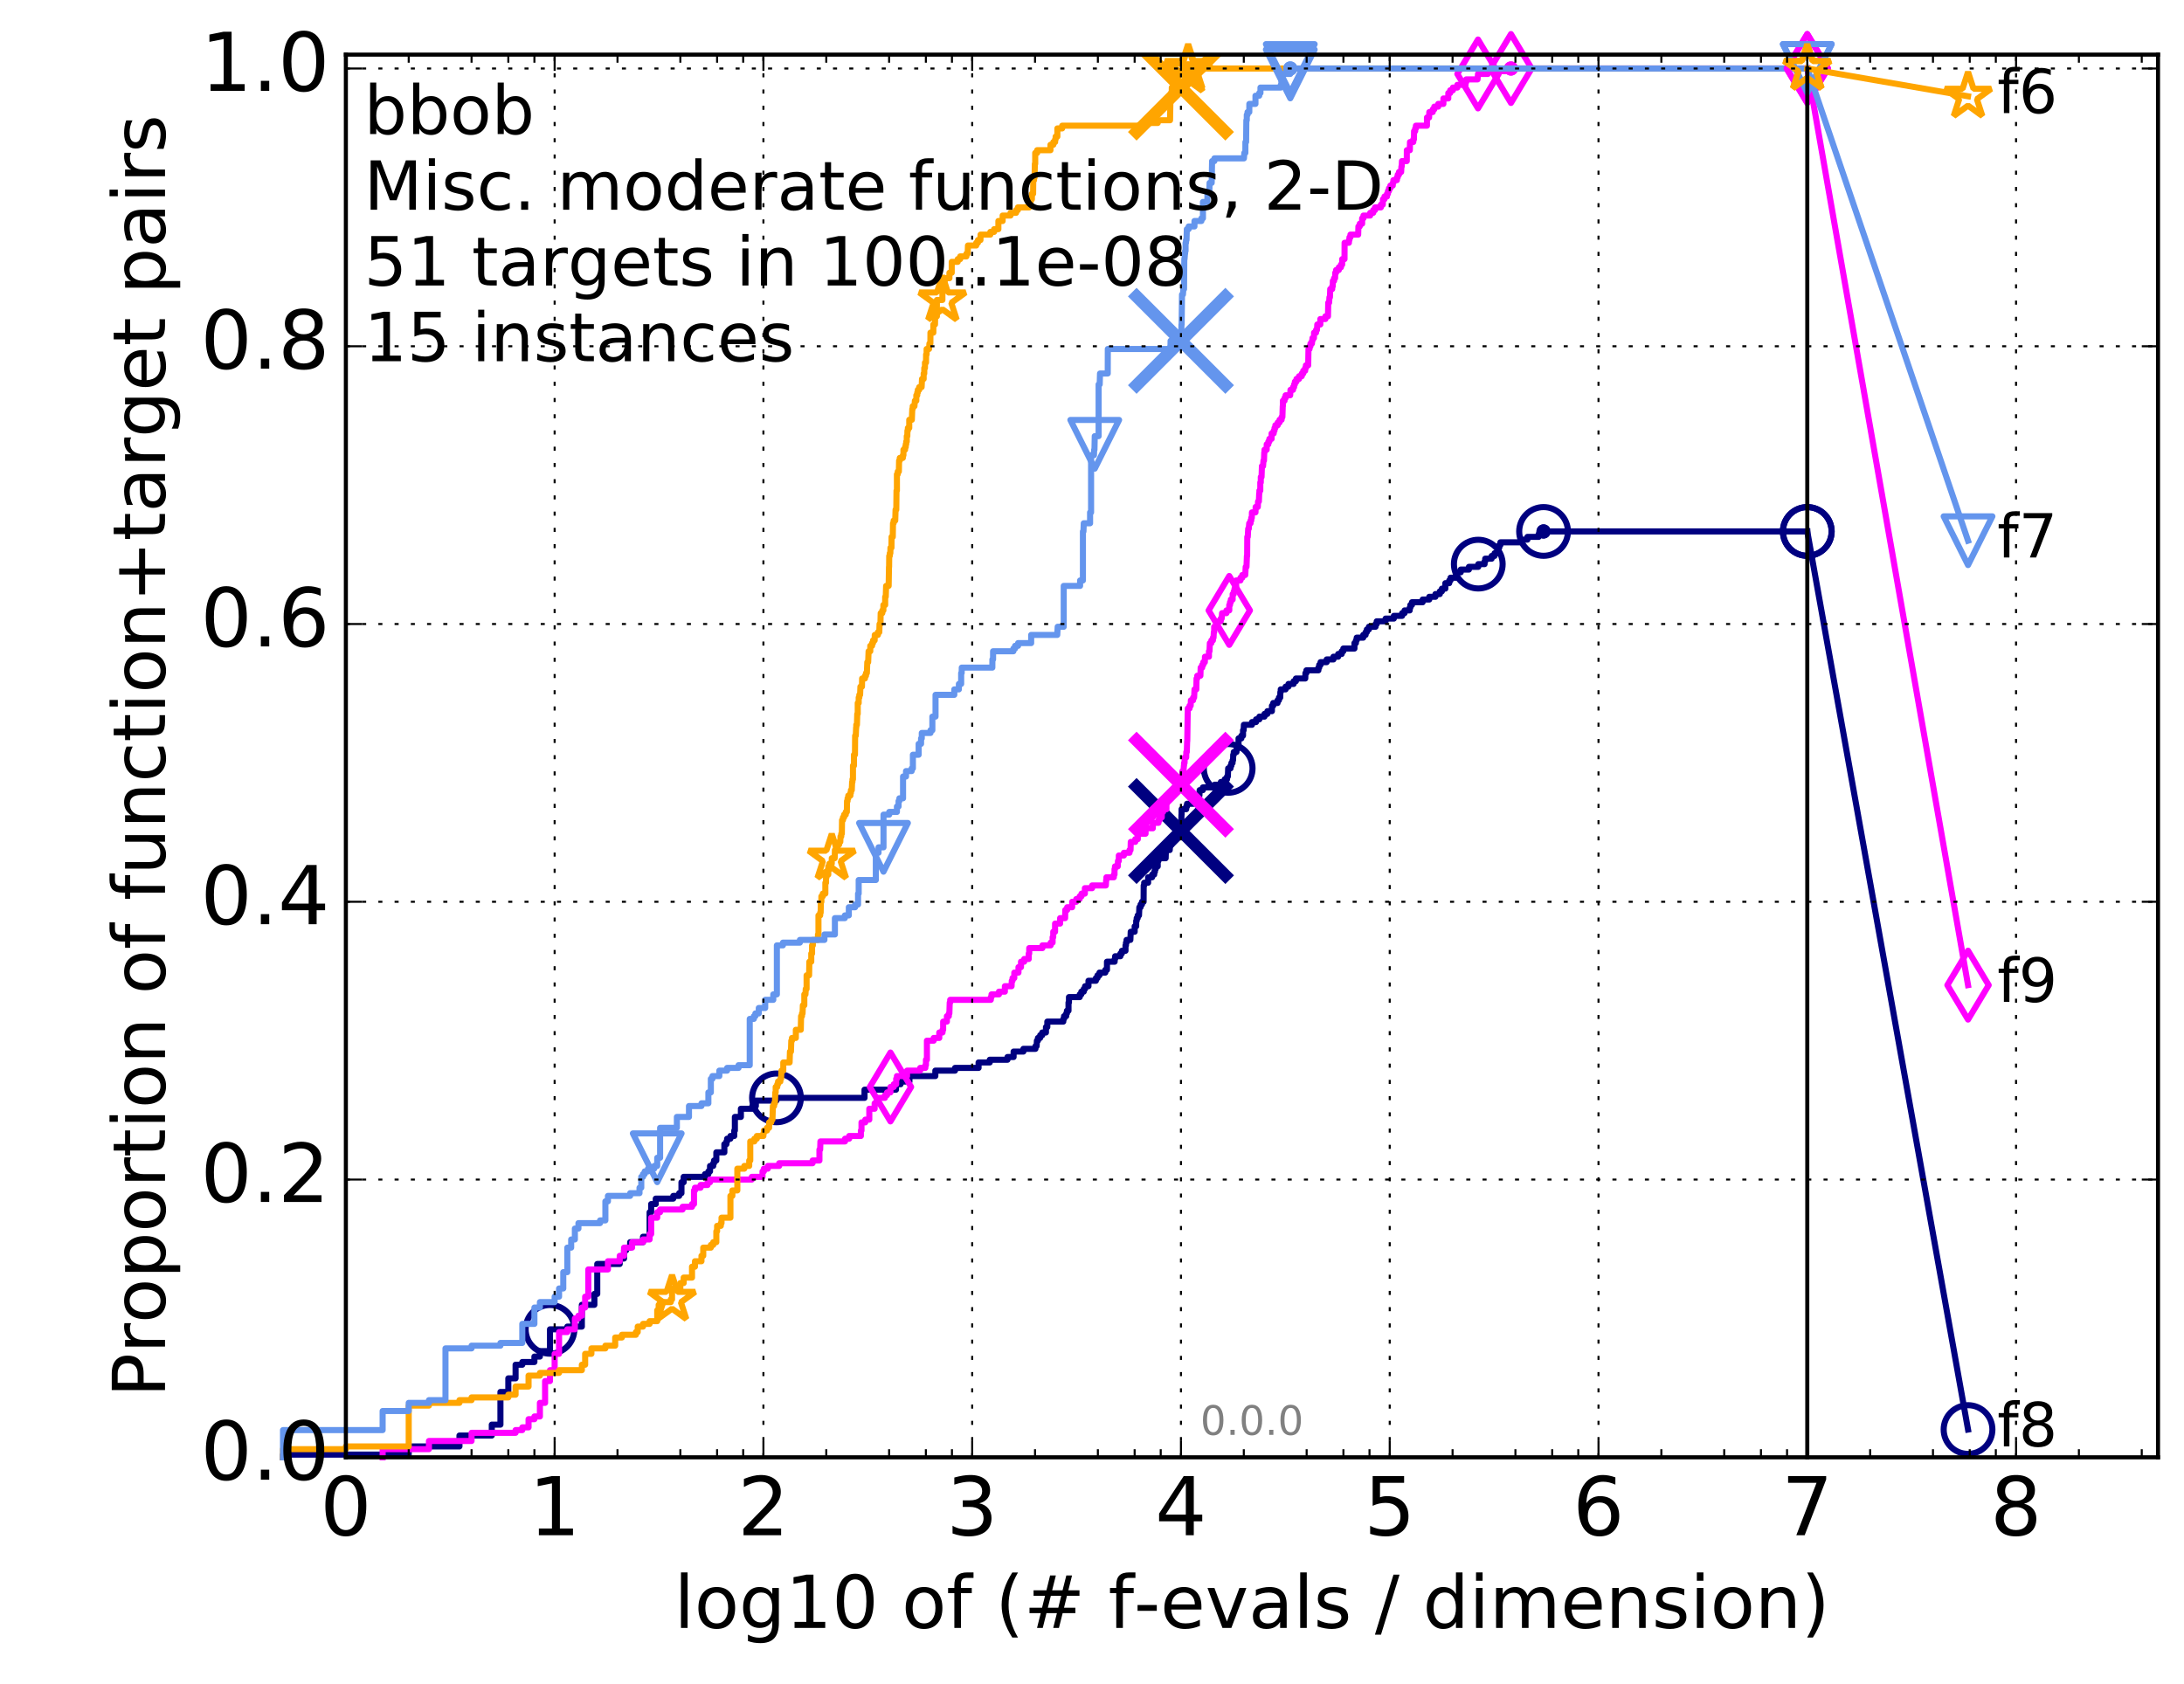 <?xml version="1.0" encoding="utf-8" standalone="no"?>
<!DOCTYPE svg PUBLIC "-//W3C//DTD SVG 1.1//EN"
  "http://www.w3.org/Graphics/SVG/1.1/DTD/svg11.dtd">
<!-- Created with matplotlib (http://matplotlib.org/) -->
<svg height="415pt" version="1.1" viewBox="0 0 538 415" width="538pt" xmlns="http://www.w3.org/2000/svg" xmlns:xlink="http://www.w3.org/1999/xlink">
 <defs>
  <style type="text/css">
*{stroke-linecap:butt;stroke-linejoin:round;stroke-miterlimit:100000;}
  </style>
 </defs>
 <g id="figure_1">
  <g id="patch_1">
   <path d="M 0 415.456 
L 538.8 415.456 
L 538.8 0 
L 0 0 
z
" style="fill:#ffffff;"/>
  </g>
  <g id="axes_1">
   <g id="patch_2">
    <path d="M 85.2 359.056 
L 531.6 359.056 
L 531.6 13.456 
L 85.2 13.456 
z
" style="fill:#ffffff;"/>
   </g>
   <g id="line2d_1">
    <defs>
     <path d="M 0 1.5 
C 0.398 1.5 0.779 1.342 1.061 1.061 
C 1.342 0.779 1.5 0.398 1.5 0 
C 1.5 -0.398 1.342 -0.779 1.061 -1.061 
C 0.779 -1.342 0.398 -1.5 0 -1.5 
C -0.398 -1.5 -0.779 -1.342 -1.061 -1.061 
C -1.342 -0.779 -1.5 -0.398 -1.5 0 
C -1.5 0.398 -1.342 0.779 -1.061 1.061 
C -0.779 1.342 -0.398 1.5 0 1.5 
z
" id="md2f80f3a20" style="stroke:#000080;stroke-width:0.5;"/>
    </defs>
    <g>
     <use style="fill:#000080;stroke:#000080;stroke-width:0.5;" x="380.236" xlink:href="#md2f80f3a20" y="130.938"/>
     <use style="fill:#000080;stroke:#000080;stroke-width:0.5;" x="380.236" xlink:href="#md2f80f3a20" y="130.938"/>
    </g>
   </g>
   <g id="line2d_2">
    <path d="M 69.718 359.056 
L 69.718 358.385 
L 100.682 358.385 
L 100.682 356.373 
L 113.181 356.373 
L 113.181 353.689 
L 121.147 353.689 
L 121.147 351.005 
L 123.276 351.005 
L 123.276 342.954 
L 125.219 342.954 
L 125.219 339.599 
L 127.007 339.599 
L 127.007 336.244 
L 128.662 336.244 
L 128.662 335.574 
L 131.645 335.574 
L 131.645 334.232 
L 132.999 334.232 
L 132.999 332.89 
L 135.483 332.89 
L 135.483 327.522 
L 139.75 327.522 
L 139.75 326.851 
L 143.331 326.851 
L 143.331 321.484 
L 146.417 321.484 
L 146.417 318.8 
L 147.126 318.8 
L 147.126 311.42 
L 152.662 311.42 
L 152.662 310.078 
L 153.725 310.078 
L 153.725 308.065 
L 154.239 308.065 
L 154.239 307.394 
L 155.232 307.394 
L 155.232 306.052 
L 158.396 306.052 
L 158.396 304.71 
L 160.021 304.71 
L 160.021 298.672 
L 160.409 298.672 
L 160.409 296.659 
L 161.535 296.659 
L 161.535 295.317 
L 165.85 295.317 
L 165.85 294.646 
L 167.311 294.646 
L 167.311 293.975 
L 167.869 293.975 
L 167.869 291.292 
L 168.414 291.292 
L 168.414 289.95 
L 173.665 289.95 
L 173.665 289.279 
L 174.5 289.279 
L 174.5 288.608 
L 174.906 288.608 
L 174.906 287.266 
L 175.697 287.266 
L 175.697 286.595 
L 175.891 286.595 
L 175.891 285.924 
L 176.461 285.924 
L 176.461 283.911 
L 178.436 283.911 
L 178.436 281.899 
L 178.945 281.899 
L 178.945 281.228 
L 179.112 281.228 
L 179.112 280.557 
L 179.931 280.557 
L 179.931 279.886 
L 180.875 279.886 
L 180.875 278.544 
L 181.028 278.544 
L 181.028 275.189 
L 182.508 275.189 
L 182.508 273.176 
L 185.329 273.176 
L 185.329 272.505 
L 186.195 272.505 
L 186.195 271.164 
L 191.276 271.164 
L 191.276 270.493 
L 212.964 270.493 
L 212.964 268.48 
L 220.713 268.48 
L 220.713 267.138 
L 221.849 267.138 
L 221.849 266.467 
L 224.026 266.467 
L 224.026 265.125 
L 230.407 265.125 
L 230.407 263.783 
L 235.257 263.783 
L 235.257 263.112 
L 241.059 263.112 
L 241.059 261.77 
L 243.817 261.77 
L 243.817 261.099 
L 248.182 261.099 
L 248.182 260.429 
L 249.688 260.429 
L 249.688 259.087 
L 252.099 259.087 
L 252.099 258.416 
L 255.068 258.416 
L 255.068 257.745 
L 255.36 257.745 
L 255.426 256.403 
L 255.682 256.403 
L 255.682 255.732 
L 256.232 255.732 
L 256.232 255.061 
L 256.738 255.061 
L 256.738 254.39 
L 257.657 254.39 
L 257.657 253.048 
L 257.992 253.048 
L 257.992 251.706 
L 261.925 251.706 
L 261.925 251.035 
L 262.116 251.035 
L 262.116 250.364 
L 262.645 250.364 
L 262.645 249.694 
L 262.823 249.694 
L 262.823 249.023 
L 263.212 249.023 
L 263.212 247.01 
L 263.324 247.01 
L 263.324 245.668 
L 265.979 245.668 
L 265.979 244.997 
L 266.368 244.997 
L 266.368 244.326 
L 266.969 244.326 
L 266.969 243.655 
L 267.293 243.655 
L 267.293 242.984 
L 268.13 242.984 
L 268.13 241.642 
L 269.961 241.642 
L 269.961 240.971 
L 270.356 240.971 
L 270.356 240.3 
L 270.842 240.3 
L 270.842 239.629 
L 272.276 239.629 
L 272.276 238.958 
L 272.689 238.958 
L 272.689 236.946 
L 274.579 236.946 
L 274.579 236.275 
L 274.695 236.275 
L 274.695 235.604 
L 275.991 235.604 
L 275.991 234.933 
L 276.36 234.933 
L 276.36 234.262 
L 277.253 234.262 
L 277.253 232.92 
L 277.368 232.92 
L 277.368 232.249 
L 277.515 232.249 
L 277.515 231.578 
L 278.451 231.578 
L 278.537 229.565 
L 279.512 229.565 
L 279.512 228.223 
L 279.885 228.223 
L 279.885 226.882 
L 280.007 226.882 
L 280.007 226.211 
L 280.253 226.211 
L 280.253 225.54 
L 280.577 225.54 
L 280.667 223.527 
L 280.966 223.527 
L 280.966 222.856 
L 281.301 222.856 
L 281.301 222.185 
L 281.71 222.185 
L 281.733 218.159 
L 281.851 218.159 
L 281.851 217.488 
L 282.826 217.488 
L 282.826 216.147 
L 283.807 216.147 
L 283.807 215.476 
L 284.318 215.476 
L 284.318 214.805 
L 284.498 214.805 
L 284.498 214.134 
L 284.69 214.134 
L 284.69 213.463 
L 285.187 213.463 
L 285.187 212.121 
L 285.368 212.121 
L 285.368 211.45 
L 287.142 211.45 
L 287.207 209.437 
L 288.15 209.437 
L 288.236 208.095 
L 288.581 208.095 
L 288.606 206.753 
L 289.683 206.753 
L 289.683 206.083 
L 290.759 206.083 
L 290.759 204.741 
L 290.944 204.741 
L 291.043 200.715 
L 291.069 200.715 
L 291.069 199.373 
L 292.206 199.373 
L 292.206 198.702 
L 292.407 198.702 
L 292.407 198.031 
L 293.989 198.031 
L 293.989 197.36 
L 294.241 197.36 
L 294.241 196.689 
L 294.767 196.689 
L 294.767 196.018 
L 295.458 196.018 
L 295.515 194.677 
L 296.307 194.677 
L 296.307 194.006 
L 299.206 194.006 
L 299.206 193.335 
L 300.742 193.335 
L 300.742 192.664 
L 301.696 192.664 
L 301.696 191.993 
L 302.269 191.993 
L 302.269 191.322 
L 302.465 191.322 
L 302.543 189.309 
L 303.124 189.309 
L 303.124 188.638 
L 303.341 188.638 
L 303.341 187.967 
L 303.628 187.967 
L 303.628 187.296 
L 303.75 187.296 
L 303.784 185.954 
L 303.921 185.954 
L 303.921 185.283 
L 304.589 185.283 
L 304.589 184.613 
L 304.804 184.613 
L 304.804 183.942 
L 305.097 183.942 
L 305.098 181.929 
L 305.789 181.929 
L 305.789 181.258 
L 306.201 181.258 
L 306.201 179.916 
L 306.357 179.916 
L 306.414 178.574 
L 308.405 178.574 
L 308.405 177.903 
L 309.413 177.903 
L 309.413 177.232 
L 310.233 177.232 
L 310.233 176.561 
L 311.493 176.561 
L 311.493 175.89 
L 312.208 175.89 
L 312.208 175.219 
L 313.318 175.219 
L 313.325 173.878 
L 313.645 173.878 
L 313.645 173.207 
L 314.709 173.207 
L 314.709 172.536 
L 315.049 172.536 
L 315.049 171.865 
L 315.37 171.865 
L 315.4 170.523 
L 315.491 170.523 
L 315.491 169.852 
L 316.689 169.852 
L 316.689 169.181 
L 317.398 169.181 
L 317.398 168.51 
L 318.668 168.51 
L 318.668 167.839 
L 319.229 167.839 
L 319.229 167.168 
L 321.534 167.168 
L 321.576 165.826 
L 321.816 165.826 
L 321.816 165.155 
L 324.768 165.155 
L 324.768 164.484 
L 324.972 164.484 
L 324.972 163.813 
L 325.301 163.813 
L 325.301 163.143 
L 326.812 163.143 
L 326.812 162.472 
L 328.476 162.472 
L 328.476 161.801 
L 329.641 161.801 
L 329.641 161.13 
L 330.509 161.13 
L 330.509 160.459 
L 330.908 160.459 
L 330.908 159.788 
L 333.652 159.788 
L 333.652 158.446 
L 334.013 158.446 
L 334.013 157.775 
L 334.205 157.775 
L 334.205 157.104 
L 335.812 157.104 
L 335.812 156.433 
L 336.396 156.433 
L 336.396 155.762 
L 336.698 155.762 
L 336.698 155.091 
L 337.209 155.091 
L 337.209 154.42 
L 338.851 154.42 
L 338.851 153.749 
L 339.136 153.749 
L 339.136 153.078 
L 341.321 153.078 
L 341.321 152.408 
L 343.357 152.408 
L 343.357 151.737 
L 345.396 151.737 
L 345.396 151.066 
L 345.995 151.066 
L 345.995 150.395 
L 347.263 150.395 
L 347.263 149.724 
L 347.421 149.724 
L 347.421 149.053 
L 347.816 149.053 
L 347.816 148.382 
L 350.448 148.382 
L 350.448 147.711 
L 352.08 147.711 
L 352.08 147.04 
L 353.599 147.04 
L 353.599 146.369 
L 354.682 146.369 
L 354.682 145.698 
L 355.192 145.698 
L 355.192 145.027 
L 356.04 145.027 
L 356.04 143.685 
L 356.998 143.685 
L 356.998 143.014 
L 357.319 143.014 
L 357.319 142.343 
L 358.675 142.343 
L 358.675 141.673 
L 358.857 141.673 
L 358.857 141.002 
L 359.838 141.002 
L 359.838 140.331 
L 361.847 140.331 
L 361.847 139.66 
L 364.154 139.66 
L 364.154 138.989 
L 365.707 138.989 
L 365.707 138.318 
L 365.862 138.318 
L 365.862 137.647 
L 367.451 137.647 
L 367.451 136.976 
L 368.165 136.976 
L 368.165 136.305 
L 368.973 136.305 
L 368.973 134.963 
L 369.322 134.963 
L 369.322 134.292 
L 369.602 134.292 
L 369.602 133.621 
L 374.805 133.621 
L 374.805 132.95 
L 376.263 132.95 
L 376.263 132.279 
L 379.02 132.279 
L 379.02 131.608 
L 380.236 131.608 
L 380.236 130.938 
L 445.2 130.938 
L 445.2 130.938 
" style="fill:none;stroke:#000080;stroke-linecap:square;stroke-width:1.5;"/>
   </g>
   <g id="line2d_3">
    <defs>
     <path d="M 0 6 
C 1.591 6 3.117 5.368 4.243 4.243 
C 5.368 3.117 6 1.591 6 0 
C 6 -1.591 5.368 -3.117 4.243 -4.243 
C 3.117 -5.368 1.591 -6 0 -6 
C -1.591 -6 -3.117 -5.368 -4.243 -4.243 
C -5.368 -3.117 -6 -1.591 -6 0 
C -6 1.591 -5.368 3.117 -4.243 4.243 
C -3.117 5.368 -1.591 6 0 6 
z
" id="m978553556f" style="stroke:#000080;stroke-width:1.5;"/>
    </defs>
    <g>
     <use style="fill:none;stroke:#000080;stroke-width:1.5;" x="135.483" xlink:href="#m978553556f" y="327.522"/>
     <use style="fill:none;stroke:#000080;stroke-width:1.5;" x="191.276" xlink:href="#m978553556f" y="270.493"/>
     <use style="fill:none;stroke:#000080;stroke-width:1.5;" x="302.543" xlink:href="#m978553556f" y="189.309"/>
     <use style="fill:none;stroke:#000080;stroke-width:1.5;" x="364.154" xlink:href="#m978553556f" y="138.989"/>
     <use style="fill:none;stroke:#000080;stroke-width:1.5;" x="380.236" xlink:href="#m978553556f" y="130.938"/>
     <use style="fill:none;stroke:#000080;stroke-width:1.5;" x="445.2" xlink:href="#m978553556f" y="130.938"/>
    </g>
   </g>
   <g id="line2d_4"/>
   <g id="line2d_5">
    <path clip-path="url(#p0cee560f00)" d="M 290.914 204.741 
" style="fill:none;stroke:#000080;stroke-linecap:square;"/>
    <defs>
     <path d="M -12 12 
L 12 -12 
M -12 -12 
L 12 12 
" id="m48553a13ab" style="stroke:#000080;stroke-width:3.0;"/>
    </defs>
    <g clip-path="url(#p0cee560f00)">
     <use style="fill:#000080;stroke:#000080;stroke-width:3.0;" x="290.914" xlink:href="#m48553a13ab" y="204.741"/>
    </g>
   </g>
   <g id="line2d_6">
    <defs>
     <path d="M 0 1.5 
C 0.398 1.5 0.779 1.342 1.061 1.061 
C 1.342 0.779 1.5 0.398 1.5 0 
C 1.5 -0.398 1.342 -0.779 1.061 -1.061 
C 0.779 -1.342 0.398 -1.5 0 -1.5 
C -0.398 -1.5 -0.779 -1.342 -1.061 -1.061 
C -1.342 -0.779 -1.5 -0.398 -1.5 0 
C -1.5 0.398 -1.342 0.779 -1.061 1.061 
C -0.779 1.342 -0.398 1.5 0 1.5 
z
" id="mb3f7359264" style="stroke:#ff00ff;stroke-width:0.5;"/>
    </defs>
    <g>
     <use style="fill:#ff00ff;stroke:#ff00ff;stroke-width:0.5;" x="372.206" xlink:href="#mb3f7359264" y="16.878"/>
     <use style="fill:#ff00ff;stroke:#ff00ff;stroke-width:0.5;" x="372.206" xlink:href="#mb3f7359264" y="16.878"/>
    </g>
   </g>
   <g id="line2d_7">
    <path d="M 94.256 359.056 
L 94.256 357.044 
L 105.665 357.044 
L 105.665 355.031 
L 116.163 355.031 
L 116.163 353.018 
L 127.007 353.018 
L 127.007 352.347 
L 128.662 352.347 
L 128.662 351.676 
L 130.203 351.676 
L 130.203 349.663 
L 131.645 349.663 
L 131.645 348.992 
L 132.999 348.992 
L 132.999 345.638 
L 134.275 345.638 
L 134.275 340.27 
L 135.483 340.27 
L 135.483 337.586 
L 136.629 337.586 
L 136.629 333.561 
L 137.718 333.561 
L 137.718 328.193 
L 139.75 328.193 
L 139.75 327.522 
L 141.613 327.522 
L 141.613 324.839 
L 142.489 324.839 
L 142.489 324.168 
L 143.331 324.168 
L 143.331 322.155 
L 144.144 322.155 
L 144.144 319.471 
L 144.927 319.471 
L 144.927 312.762 
L 149.757 312.762 
L 149.757 310.749 
L 152.662 310.749 
L 152.662 309.407 
L 153.725 309.407 
L 153.725 307.394 
L 155.712 307.394 
L 155.712 306.052 
L 158.396 306.052 
L 158.396 305.381 
L 160.021 305.381 
L 160.021 304.039 
L 160.409 304.039 
L 160.409 300.014 
L 161.899 300.014 
L 161.899 298.672 
L 162.608 298.672 
L 162.608 298.001 
L 168.143 298.001 
L 168.143 297.33 
L 170.469 297.33 
L 170.469 296.659 
L 170.955 296.659 
L 170.955 293.304 
L 171.194 293.304 
L 171.194 292.634 
L 172.576 292.634 
L 172.576 291.963 
L 174.295 291.963 
L 174.295 291.292 
L 174.906 291.292 
L 174.906 290.621 
L 185.202 290.621 
L 185.202 289.95 
L 187.833 289.95 
L 187.833 288.608 
L 188.169 288.608 
L 188.169 287.937 
L 189.147 287.937 
L 189.147 287.266 
L 191.942 287.266 
L 191.942 286.595 
L 200.17 286.595 
L 200.17 285.924 
L 201.858 285.924 
L 201.858 283.24 
L 202.038 283.24 
L 202.097 281.228 
L 208.162 281.228 
L 208.162 280.557 
L 209.183 280.557 
L 209.183 279.886 
L 212.067 279.886 
L 212.067 278.544 
L 212.219 278.544 
L 212.219 276.531 
L 213.146 276.531 
L 213.146 275.86 
L 214.141 275.86 
L 214.141 273.176 
L 215.456 273.176 
L 215.456 271.834 
L 215.974 271.834 
L 215.974 270.493 
L 217.992 270.493 
L 217.992 269.822 
L 218.512 269.822 
L 218.512 269.151 
L 219.353 269.151 
L 219.353 267.809 
L 220.163 267.809 
L 220.163 267.138 
L 220.765 267.138 
L 220.765 265.796 
L 220.945 265.796 
L 220.945 265.125 
L 223.439 265.125 
L 223.439 263.783 
L 226.675 263.783 
L 226.675 263.112 
L 227.946 263.112 
L 227.946 262.441 
L 228.095 262.441 
L 228.095 261.099 
L 228.335 261.099 
L 228.335 256.403 
L 230.001 256.403 
L 230.001 255.732 
L 231.375 255.732 
L 231.375 254.39 
L 232.18 254.39 
L 232.18 253.719 
L 232.334 253.719 
L 232.334 251.706 
L 233.253 251.706 
L 233.253 250.364 
L 233.735 250.364 
L 233.735 249.694 
L 233.865 249.694 
L 233.951 247.01 
L 234.065 247.01 
L 234.065 246.339 
L 244.073 246.339 
L 244.073 245.668 
L 244.245 245.668 
L 244.245 244.997 
L 246.081 244.997 
L 246.081 244.326 
L 247.537 244.326 
L 247.537 242.984 
L 249.188 242.984 
L 249.238 241.642 
L 249.425 241.642 
L 249.425 240.971 
L 249.857 240.971 
L 249.857 239.629 
L 250.886 239.629 
L 250.886 238.288 
L 251.508 238.288 
L 251.508 236.946 
L 252.302 236.946 
L 252.302 236.275 
L 253.412 236.275 
L 253.412 234.933 
L 253.532 234.933 
L 253.538 233.591 
L 256.784 233.591 
L 256.784 232.92 
L 258.815 232.92 
L 258.815 232.249 
L 259.294 232.249 
L 259.294 230.907 
L 259.45 230.907 
L 259.45 229.565 
L 259.902 229.565 
L 259.902 227.553 
L 261.147 227.553 
L 261.147 226.211 
L 262.378 226.211 
L 262.415 224.198 
L 262.886 224.198 
L 262.886 223.527 
L 264.113 223.527 
L 264.113 222.185 
L 265.12 222.185 
L 265.12 221.514 
L 265.952 221.514 
L 265.952 220.843 
L 266.411 220.843 
L 266.411 220.172 
L 267.245 220.172 
L 267.245 218.83 
L 269.025 218.83 
L 269.025 218.159 
L 272.412 218.159 
L 272.486 216.818 
L 272.555 216.818 
L 272.555 216.147 
L 274.379 216.147 
L 274.379 215.476 
L 274.549 215.476 
L 274.549 214.134 
L 274.66 214.134 
L 274.66 213.463 
L 275.348 213.463 
L 275.397 212.121 
L 275.606 212.121 
L 275.606 210.779 
L 276.858 210.779 
L 276.858 210.108 
L 278.239 210.108 
L 278.239 209.437 
L 278.494 209.437 
L 278.549 207.424 
L 279.657 207.424 
L 279.657 206.753 
L 280.289 206.753 
L 280.289 205.412 
L 282.195 205.412 
L 282.195 204.07 
L 283.986 204.07 
L 283.986 202.728 
L 285.381 202.728 
L 285.381 202.057 
L 285.664 202.057 
L 285.664 201.386 
L 286.184 201.386 
L 286.184 200.044 
L 286.512 200.044 
L 286.512 199.373 
L 287.338 199.373 
L 287.338 197.36 
L 287.689 197.36 
L 287.689 196.689 
L 288.473 196.689 
L 288.473 195.348 
L 288.728 195.348 
L 288.728 194.677 
L 290.283 194.677 
L 290.283 193.335 
L 290.983 193.335 
L 291.018 191.993 
L 291.179 191.993 
L 291.279 189.98 
L 291.542 189.98 
L 291.637 188.638 
L 291.671 188.638 
L 291.671 187.967 
L 291.803 187.967 
L 291.835 186.625 
L 292.208 186.625 
L 292.23 185.283 
L 292.352 185.283 
L 292.439 182.6 
L 292.467 182.6 
L 292.571 175.89 
L 292.587 175.89 
L 292.593 174.548 
L 293.027 174.548 
L 293.027 173.878 
L 293.307 173.878 
L 293.358 172.536 
L 293.907 172.536 
L 293.907 171.865 
L 294.153 171.865 
L 294.254 169.852 
L 294.695 169.852 
L 294.754 167.168 
L 294.923 167.168 
L 294.923 166.497 
L 295.702 166.497 
L 295.768 164.484 
L 296.143 164.484 
L 296.143 163.813 
L 296.413 163.813 
L 296.413 163.143 
L 296.795 163.143 
L 296.826 161.801 
L 297.81 161.801 
L 297.81 160.459 
L 297.946 160.459 
L 298.032 158.446 
L 298.406 158.446 
L 298.406 157.775 
L 298.789 157.775 
L 298.789 157.104 
L 298.941 157.104 
L 299.008 155.762 
L 299.094 155.762 
L 299.094 154.42 
L 299.707 154.42 
L 299.707 153.749 
L 299.845 153.749 
L 299.845 153.078 
L 300.709 153.078 
L 300.709 152.408 
L 300.946 152.408 
L 301.04 151.066 
L 302.117 151.066 
L 302.117 150.395 
L 302.815 150.395 
L 302.815 149.053 
L 302.996 149.053 
L 302.996 148.382 
L 303.199 148.382 
L 303.199 147.711 
L 303.646 147.711 
L 303.646 146.369 
L 303.924 146.369 
L 303.924 145.698 
L 304.115 145.698 
L 304.115 145.027 
L 304.303 145.027 
L 304.303 144.356 
L 304.52 144.356 
L 304.52 143.014 
L 305.571 143.014 
L 305.571 142.343 
L 306.019 142.343 
L 306.019 141.673 
L 306.752 141.673 
L 306.861 139.66 
L 307.057 139.66 
L 307.159 136.976 
L 307.218 136.976 
L 307.251 132.279 
L 307.369 132.279 
L 307.477 130.267 
L 307.623 130.267 
L 307.727 128.925 
L 308.06 128.925 
L 308.06 128.254 
L 308.231 128.254 
L 308.231 127.583 
L 308.366 127.583 
L 308.398 126.241 
L 309.275 126.241 
L 309.314 124.899 
L 309.844 124.899 
L 309.903 123.557 
L 310.109 123.557 
L 310.188 121.544 
L 310.237 121.544 
L 310.237 120.873 
L 310.455 120.873 
L 310.455 118.861 
L 310.578 118.861 
L 310.578 117.519 
L 310.768 117.519 
L 310.858 114.835 
L 311.14 114.835 
L 311.227 113.493 
L 311.363 113.493 
L 311.431 111.48 
L 311.496 111.48 
L 311.496 110.809 
L 312.027 110.809 
L 312.039 109.468 
L 312.439 109.468 
L 312.439 108.797 
L 312.692 108.797 
L 312.692 108.126 
L 313.244 108.126 
L 313.244 106.784 
L 313.755 106.784 
L 313.755 106.113 
L 313.958 106.113 
L 313.958 105.442 
L 314.17 105.442 
L 314.17 104.771 
L 314.747 104.771 
L 314.747 104.1 
L 315.202 104.1 
L 315.202 103.429 
L 315.704 103.429 
L 315.704 102.758 
L 315.899 102.758 
L 315.986 100.074 
L 316.018 100.074 
L 316.023 98.733 
L 316.43 98.733 
L 316.43 98.062 
L 316.692 98.062 
L 316.692 97.391 
L 317.816 97.391 
L 317.894 96.049 
L 318.523 96.049 
L 318.523 95.378 
L 318.782 95.378 
L 318.782 94.707 
L 318.978 94.707 
L 318.978 94.036 
L 319.368 94.036 
L 319.368 93.365 
L 320.004 93.365 
L 320.004 92.694 
L 320.676 92.694 
L 320.676 92.023 
L 321.036 92.023 
L 321.036 91.352 
L 321.507 91.352 
L 321.507 90.681 
L 321.69 90.681 
L 321.69 90.01 
L 322.257 90.01 
L 322.327 85.985 
L 322.587 85.985 
L 322.587 85.314 
L 322.814 85.314 
L 322.814 84.643 
L 323.183 84.643 
L 323.183 83.972 
L 323.304 83.972 
L 323.304 83.301 
L 323.669 83.301 
L 323.699 81.959 
L 324.192 81.959 
L 324.192 81.288 
L 324.421 81.288 
L 324.499 79.946 
L 325.247 79.946 
L 325.247 78.604 
L 326.492 78.604 
L 326.492 77.933 
L 327.131 77.933 
L 327.195 74.579 
L 327.407 74.579 
L 327.493 73.237 
L 327.614 73.237 
L 327.684 71.224 
L 328.168 71.224 
L 328.168 70.553 
L 328.305 70.553 
L 328.331 69.211 
L 328.629 69.211 
L 328.629 68.54 
L 328.881 68.54 
L 328.918 67.198 
L 329.127 67.198 
L 329.127 66.528 
L 329.803 66.528 
L 329.803 65.857 
L 330.326 65.857 
L 330.326 65.186 
L 330.627 65.186 
L 330.627 63.844 
L 331.202 63.844 
L 331.221 59.818 
L 332.289 59.818 
L 332.289 59.147 
L 332.416 59.147 
L 332.416 58.476 
L 332.661 58.476 
L 332.661 57.805 
L 334.569 57.805 
L 334.624 55.793 
L 334.957 55.793 
L 334.957 55.122 
L 335.543 55.122 
L 335.543 53.78 
L 335.865 53.78 
L 335.865 53.109 
L 337.528 53.109 
L 337.528 52.438 
L 338.272 52.438 
L 338.272 51.767 
L 338.723 51.767 
L 338.723 51.096 
L 340.164 51.096 
L 340.164 50.425 
L 340.635 50.425 
L 340.672 49.083 
L 341.048 49.083 
L 341.048 48.412 
L 341.671 48.412 
L 341.671 47.741 
L 341.905 47.741 
L 341.905 47.07 
L 342.159 47.07 
L 342.159 46.399 
L 342.495 46.399 
L 342.495 45.728 
L 343.09 45.728 
L 343.09 45.058 
L 343.244 45.058 
L 343.244 44.387 
L 344.105 44.387 
L 344.105 43.716 
L 344.305 43.716 
L 344.305 43.045 
L 344.619 43.045 
L 344.619 42.374 
L 345.152 42.374 
L 345.221 41.032 
L 345.292 41.032 
L 345.352 39.69 
L 346.541 39.69 
L 346.555 37.006 
L 347.295 37.006 
L 347.334 34.993 
L 348.145 34.993 
L 348.145 34.323 
L 348.307 34.323 
L 348.336 32.31 
L 348.613 32.31 
L 348.613 31.639 
L 348.79 31.639 
L 348.79 30.968 
L 351.511 30.968 
L 351.514 28.955 
L 352.04 28.955 
L 352.093 27.613 
L 352.936 27.613 
L 352.936 26.942 
L 353.319 26.942 
L 353.319 26.271 
L 354.289 26.271 
L 354.289 25.6 
L 355.561 25.6 
L 355.568 24.258 
L 356.764 24.258 
L 356.77 22.917 
L 357.239 22.917 
L 357.239 22.246 
L 357.908 22.246 
L 357.908 21.575 
L 358.994 21.575 
L 358.994 20.904 
L 361.019 20.904 
L 361.019 20.233 
L 361.179 20.233 
L 361.179 19.562 
L 363.98 19.562 
L 364.087 18.22 
L 366.508 18.22 
L 366.508 17.549 
L 372.206 17.549 
L 372.206 16.878 
L 445.2 16.878 
L 445.2 16.878 
" style="fill:none;stroke:#ff00ff;stroke-linecap:square;stroke-width:1.5;"/>
   </g>
   <g id="line2d_8">
    <defs>
     <path d="M -0 8.485 
L 5.091 0 
L 0 -8.485 
L -5.091 -0 
z
" id="m73f0493051" style="stroke:#ff00ff;stroke-linejoin:miter;stroke-width:1.5;"/>
    </defs>
    <g>
     <use style="fill:none;stroke:#ff00ff;stroke-linejoin:miter;stroke-width:1.5;" x="219.353" xlink:href="#m73f0493051" y="267.809"/>
     <use style="fill:none;stroke:#ff00ff;stroke-linejoin:miter;stroke-width:1.5;" x="302.815" xlink:href="#m73f0493051" y="150.395"/>
     <use style="fill:none;stroke:#ff00ff;stroke-linejoin:miter;stroke-width:1.5;" x="364.087" xlink:href="#m73f0493051" y="18.22"/>
     <use style="fill:none;stroke:#ff00ff;stroke-linejoin:miter;stroke-width:1.5;" x="372.206" xlink:href="#m73f0493051" y="16.878"/>
     <use style="fill:none;stroke:#ff00ff;stroke-linejoin:miter;stroke-width:1.5;" x="445.2" xlink:href="#m73f0493051" y="16.878"/>
    </g>
   </g>
   <g id="line2d_9"/>
   <g id="line2d_10">
    <path clip-path="url(#p0cee560f00)" d="M 290.914 193.335 
" style="fill:none;stroke:#ff00ff;stroke-linecap:square;"/>
    <defs>
     <path d="M -12 12 
L 12 -12 
M -12 -12 
L 12 12 
" id="m11ab64676b" style="stroke:#ff00ff;stroke-width:3.0;"/>
    </defs>
    <g clip-path="url(#p0cee560f00)">
     <use style="fill:#ff00ff;stroke:#ff00ff;stroke-width:3.0;" x="290.914" xlink:href="#m11ab64676b" y="193.335"/>
    </g>
   </g>
   <g id="line2d_11">
    <defs>
     <path d="M 0 1.5 
C 0.398 1.5 0.779 1.342 1.061 1.061 
C 1.342 0.779 1.5 0.398 1.5 0 
C 1.5 -0.398 1.342 -0.779 1.061 -1.061 
C 0.779 -1.342 0.398 -1.5 0 -1.5 
C -0.398 -1.5 -0.779 -1.342 -1.061 -1.061 
C -1.342 -0.779 -1.5 -0.398 -1.5 0 
C -1.5 0.398 -1.342 0.779 -1.061 1.061 
C -0.779 1.342 -0.398 1.5 0 1.5 
z
" id="m26b39bb0d9" style="stroke:#ffa500;stroke-width:0.5;"/>
    </defs>
    <g>
     <use style="fill:#ffa500;stroke:#ffa500;stroke-width:0.5;" x="292.688" xlink:href="#m26b39bb0d9" y="16.878"/>
     <use style="fill:#ffa500;stroke:#ffa500;stroke-width:0.5;" x="292.688" xlink:href="#m26b39bb0d9" y="16.878"/>
    </g>
   </g>
   <g id="line2d_12">
    <path d="M 69.718 359.056 
L 69.718 357.044 
L 85.2 357.044 
L 85.2 356.373 
L 100.682 356.373 
L 100.682 346.309 
L 105.665 346.309 
L 105.665 345.638 
L 113.181 345.638 
L 113.181 344.967 
L 116.163 344.967 
L 116.163 344.296 
L 125.219 344.296 
L 125.219 343.625 
L 127.007 343.625 
L 127.007 341.612 
L 130.203 341.612 
L 130.203 338.928 
L 132.999 338.928 
L 132.999 338.257 
L 137.718 338.257 
L 137.718 337.586 
L 143.331 337.586 
L 143.331 336.244 
L 144.144 336.244 
L 144.144 333.561 
L 145.685 333.561 
L 145.685 332.219 
L 149.128 332.219 
L 149.128 331.548 
L 151.545 331.548 
L 151.545 329.535 
L 153.2 329.535 
L 153.2 328.864 
L 156.643 328.864 
L 156.643 328.193 
L 157.094 328.193 
L 157.094 326.851 
L 158.396 326.851 
L 158.396 326.18 
L 160.021 326.18 
L 160.021 325.509 
L 161.899 325.509 
L 161.899 322.826 
L 162.256 322.826 
L 162.256 321.484 
L 162.608 321.484 
L 162.608 320.813 
L 165.238 320.813 
L 165.238 320.142 
L 165.546 320.142 
L 165.546 317.458 
L 167.592 317.458 
L 167.592 316.116 
L 168.414 316.116 
L 168.414 314.774 
L 170.469 314.774 
L 170.469 312.091 
L 171.194 312.091 
L 171.194 310.749 
L 172.798 310.749 
L 172.798 309.407 
L 173.236 309.407 
L 173.236 307.394 
L 175.107 307.394 
L 175.107 306.723 
L 175.697 306.723 
L 175.697 306.052 
L 176.461 306.052 
L 176.461 303.369 
L 176.648 303.369 
L 176.648 302.027 
L 177.56 302.027 
L 177.56 301.356 
L 177.738 301.356 
L 177.738 300.014 
L 179.931 300.014 
L 179.931 294.646 
L 180.408 294.646 
L 180.408 293.304 
L 181.632 293.304 
L 181.632 287.937 
L 183.351 287.937 
L 183.351 287.266 
L 184.558 287.266 
L 184.558 285.924 
L 184.818 285.924 
L 184.818 281.228 
L 185.828 281.228 
L 185.828 280.557 
L 186.436 280.557 
L 186.436 279.886 
L 188.057 279.886 
L 188.057 279.215 
L 188.169 279.215 
L 188.169 278.544 
L 188.933 278.544 
L 188.933 277.873 
L 189.464 277.873 
L 189.464 276.531 
L 189.982 276.531 
L 189.982 275.86 
L 190.287 275.86 
L 190.388 272.505 
L 190.688 272.505 
L 190.688 271.834 
L 190.886 271.834 
L 190.984 269.151 
L 191.081 269.151 
L 191.081 267.809 
L 191.468 267.809 
L 191.468 267.138 
L 191.659 267.138 
L 191.659 266.467 
L 192.222 266.467 
L 192.222 265.796 
L 192.407 265.796 
L 192.499 263.783 
L 192.952 263.783 
L 192.952 261.77 
L 194.51 261.77 
L 194.594 259.087 
L 194.843 259.087 
L 194.925 256.403 
L 195.088 256.403 
L 195.088 255.732 
L 196.046 255.732 
L 196.046 253.719 
L 197.262 253.719 
L 197.336 250.364 
L 197.556 250.364 
L 197.556 249.694 
L 197.701 249.694 
L 197.773 247.681 
L 198.132 247.681 
L 198.132 244.997 
L 198.415 244.997 
L 198.485 243.655 
L 198.694 243.655 
L 198.694 240.3 
L 199.31 240.3 
L 199.377 236.946 
L 199.843 236.946 
L 199.843 234.933 
L 200.04 234.933 
L 200.04 232.92 
L 200.235 232.92 
L 200.235 231.578 
L 201.494 231.578 
L 201.494 230.236 
L 201.616 230.236 
L 201.616 225.54 
L 202.038 225.54 
L 202.038 224.869 
L 202.157 224.869 
L 202.216 222.185 
L 202.334 222.185 
L 202.334 220.843 
L 202.685 220.843 
L 202.685 220.172 
L 203.314 220.172 
L 203.314 217.488 
L 203.483 217.488 
L 203.483 216.147 
L 203.594 216.147 
L 203.594 215.476 
L 204.036 215.476 
L 204.036 213.463 
L 204.307 213.463 
L 204.307 212.792 
L 204.893 212.792 
L 204.893 211.45 
L 205.617 211.45 
L 205.667 209.437 
L 205.97 209.437 
L 205.97 208.766 
L 206.318 208.766 
L 206.318 208.095 
L 206.709 208.095 
L 206.709 207.424 
L 206.998 207.424 
L 207.045 206.083 
L 207.235 206.083 
L 207.235 205.412 
L 207.377 205.412 
L 207.424 202.057 
L 207.657 202.057 
L 207.657 201.386 
L 207.934 201.386 
L 207.934 200.715 
L 208.343 200.715 
L 208.343 200.044 
L 208.612 200.044 
L 208.656 197.36 
L 208.789 197.36 
L 208.789 196.689 
L 208.965 196.689 
L 208.965 196.018 
L 209.484 196.018 
L 209.484 195.348 
L 209.612 195.348 
L 209.612 194.677 
L 209.824 194.677 
L 209.908 192.664 
L 209.992 192.664 
L 209.992 191.993 
L 210.117 191.993 
L 210.117 188.638 
L 210.365 188.638 
L 210.365 185.954 
L 210.611 185.954 
L 210.651 181.258 
L 210.813 181.258 
L 210.894 179.245 
L 210.934 179.245 
L 210.934 178.574 
L 211.094 178.574 
L 211.173 175.89 
L 211.292 175.89 
L 211.292 173.207 
L 211.527 173.207 
L 211.527 171.865 
L 211.683 171.865 
L 211.683 171.194 
L 211.876 171.194 
L 211.953 169.181 
L 212.333 169.181 
L 212.37 167.168 
L 213.074 167.168 
L 213.074 166.497 
L 213.327 166.497 
L 213.327 165.826 
L 213.542 165.826 
L 213.649 163.143 
L 213.861 163.143 
L 213.966 160.459 
L 214.383 160.459 
L 214.383 159.117 
L 214.825 159.117 
L 214.825 158.446 
L 215.059 158.446 
L 215.059 157.775 
L 215.456 157.775 
L 215.489 156.433 
L 216.26 156.433 
L 216.26 155.762 
L 216.605 155.762 
L 216.667 153.749 
L 216.883 153.749 
L 216.944 151.066 
L 217.339 151.066 
L 217.339 150.395 
L 217.609 150.395 
L 217.609 149.053 
L 218.05 149.053 
L 218.05 147.04 
L 218.196 147.04 
L 218.282 144.356 
L 218.908 144.356 
L 218.992 139.66 
L 219.02 139.66 
L 219.048 136.976 
L 219.187 136.976 
L 219.187 136.305 
L 219.325 136.305 
L 219.353 134.963 
L 219.599 134.963 
L 219.626 132.279 
L 219.923 132.279 
L 219.977 128.925 
L 220.137 128.925 
L 220.137 128.254 
L 220.531 128.254 
L 220.61 125.57 
L 220.791 125.57 
L 220.842 120.873 
L 220.945 120.873 
L 220.945 116.848 
L 221.149 116.848 
L 221.149 116.177 
L 221.426 116.177 
L 221.477 113.493 
L 221.651 113.493 
L 221.651 112.822 
L 222.407 112.822 
L 222.407 112.151 
L 222.551 112.151 
L 222.551 110.809 
L 222.952 110.809 
L 222.952 110.138 
L 223.116 110.138 
L 223.116 109.468 
L 223.232 109.468 
L 223.232 108.797 
L 223.37 108.797 
L 223.37 107.455 
L 223.507 107.455 
L 223.53 106.113 
L 223.644 106.113 
L 223.644 105.442 
L 223.982 105.442 
L 223.982 103.429 
L 224.621 103.429 
L 224.729 100.745 
L 224.837 100.745 
L 224.837 100.074 
L 225.263 100.074 
L 225.369 98.733 
L 225.723 98.733 
L 225.723 97.391 
L 225.949 97.391 
L 225.949 96.72 
L 226.092 96.72 
L 226.092 96.049 
L 226.435 96.049 
L 226.435 95.378 
L 227.028 95.378 
L 227.126 93.365 
L 227.53 93.365 
L 227.53 92.023 
L 227.682 92.023 
L 227.682 90.681 
L 227.852 90.681 
L 227.852 89.339 
L 228.114 89.339 
L 228.132 87.327 
L 228.262 87.327 
L 228.262 85.985 
L 228.863 85.985 
L 228.952 84.643 
L 229.184 84.643 
L 229.202 81.959 
L 229.916 81.959 
L 229.916 79.946 
L 230.323 79.946 
L 230.357 77.933 
L 230.79 77.933 
L 230.79 73.908 
L 232.149 73.908 
L 232.149 71.224 
L 232.38 71.224 
L 232.38 69.211 
L 232.715 69.211 
L 232.715 68.54 
L 233.879 68.54 
L 233.879 67.198 
L 234.446 67.198 
L 234.446 64.515 
L 235.921 64.515 
L 235.921 63.844 
L 236.529 63.844 
L 236.529 63.173 
L 238.056 63.173 
L 238.056 62.502 
L 238.375 62.502 
L 238.446 60.489 
L 240.48 60.489 
L 240.48 59.818 
L 240.903 59.818 
L 240.903 59.147 
L 241.523 59.147 
L 241.553 57.805 
L 243.955 57.805 
L 243.955 57.134 
L 244.886 57.134 
L 244.886 56.463 
L 245.939 56.463 
L 245.939 54.451 
L 246.985 54.451 
L 246.985 53.109 
L 248.926 53.109 
L 248.926 52.438 
L 250.302 52.438 
L 250.302 51.767 
L 250.745 51.767 
L 250.745 51.096 
L 253.532 51.096 
L 253.532 49.754 
L 253.886 49.754 
L 253.886 49.083 
L 254.195 49.083 
L 254.195 47.741 
L 254.493 47.741 
L 254.533 44.387 
L 254.72 44.387 
L 254.72 43.716 
L 254.861 43.716 
L 254.923 40.361 
L 255.012 40.361 
L 255.012 37.677 
L 255.486 37.677 
L 255.486 37.006 
L 258.768 37.006 
L 258.768 35.664 
L 259.477 35.664 
L 259.477 34.993 
L 259.92 34.993 
L 259.92 34.323 
L 260.04 34.323 
L 260.04 33.652 
L 260.468 33.652 
L 260.468 31.639 
L 261.654 31.639 
L 261.654 30.968 
L 282.466 30.968 
L 282.466 30.297 
L 285.194 30.297 
L 285.194 29.626 
L 288.227 29.626 
L 288.313 24.929 
L 288.348 24.929 
L 288.458 22.917 
L 288.655 22.917 
L 288.655 21.575 
L 291.32 21.575 
L 291.32 20.904 
L 291.775 20.904 
L 291.867 18.891 
L 291.897 18.891 
L 291.897 17.549 
L 292.688 17.549 
L 292.688 16.878 
L 445.2 16.878 
L 445.2 16.878 
" style="fill:none;stroke:#ffa500;stroke-linecap:square;stroke-width:1.5;"/>
   </g>
   <g id="line2d_13">
    <defs>
     <path d="M 0 -6 
L -1.347 -1.854 
L -5.706 -1.854 
L -2.18 0.708 
L -3.527 4.854 
L -0 2.292 
L 3.527 4.854 
L 2.18 0.708 
L 5.706 -1.854 
L 1.347 -1.854 
z
" id="m8a0ecda6cd" style="stroke:#ffa500;stroke-linejoin:bevel;stroke-width:1.5;"/>
    </defs>
    <g>
     <use style="fill:none;stroke:#ffa500;stroke-linejoin:bevel;stroke-width:1.5;" x="165.546" xlink:href="#m8a0ecda6cd" y="320.142"/>
     <use style="fill:none;stroke:#ffa500;stroke-linejoin:bevel;stroke-width:1.5;" x="204.893" xlink:href="#m8a0ecda6cd" y="211.45"/>
     <use style="fill:none;stroke:#ffa500;stroke-linejoin:bevel;stroke-width:1.5;" x="232.149" xlink:href="#m8a0ecda6cd" y="73.908"/>
     <use style="fill:none;stroke:#ffa500;stroke-linejoin:bevel;stroke-width:1.5;" x="292.688" xlink:href="#m8a0ecda6cd" y="17.549"/>
     <use style="fill:none;stroke:#ffa500;stroke-linejoin:bevel;stroke-width:1.5;" x="292.688" xlink:href="#m8a0ecda6cd" y="16.878"/>
     <use style="fill:none;stroke:#ffa500;stroke-linejoin:bevel;stroke-width:1.5;" x="445.2" xlink:href="#m8a0ecda6cd" y="16.878"/>
    </g>
   </g>
   <g id="line2d_14"/>
   <g id="line2d_15">
    <path clip-path="url(#p0cee560f00)" d="M 290.914 21.575 
" style="fill:none;stroke:#ffa500;stroke-linecap:square;"/>
    <defs>
     <path d="M -12 12 
L 12 -12 
M -12 -12 
L 12 12 
" id="m391dd7bf5a" style="stroke:#ffa500;stroke-width:3.0;"/>
    </defs>
    <g clip-path="url(#p0cee560f00)">
     <use style="fill:#ffa500;stroke:#ffa500;stroke-width:3.0;" x="290.914" xlink:href="#m391dd7bf5a" y="21.575"/>
    </g>
   </g>
   <g id="line2d_16">
    <defs>
     <path d="M 0 1.5 
C 0.398 1.5 0.779 1.342 1.061 1.061 
C 1.342 0.779 1.5 0.398 1.5 0 
C 1.5 -0.398 1.342 -0.779 1.061 -1.061 
C 0.779 -1.342 0.398 -1.5 0 -1.5 
C -0.398 -1.5 -0.779 -1.342 -1.061 -1.061 
C -1.342 -0.779 -1.5 -0.398 -1.5 0 
C -1.5 0.398 -1.342 0.779 -1.061 1.061 
C -0.779 1.342 -0.398 1.5 0 1.5 
z
" id="mc894f119a5" style="stroke:#6495ed;stroke-width:0.5;"/>
    </defs>
    <g>
     <use style="fill:#6495ed;stroke:#6495ed;stroke-width:0.5;" x="317.844" xlink:href="#mc894f119a5" y="16.878"/>
     <use style="fill:#6495ed;stroke:#6495ed;stroke-width:0.5;" x="317.844" xlink:href="#mc894f119a5" y="16.878"/>
    </g>
   </g>
   <g id="line2d_17">
    <path d="M 69.718 359.056 
L 69.718 352.347 
L 94.256 352.347 
L 94.256 347.65 
L 100.682 347.65 
L 100.682 345.638 
L 105.665 345.638 
L 105.665 344.967 
L 109.738 344.967 
L 109.738 332.219 
L 116.163 332.219 
L 116.163 331.548 
L 123.276 331.548 
L 123.276 330.877 
L 128.662 330.877 
L 128.662 326.18 
L 131.645 326.18 
L 131.645 322.155 
L 132.999 322.155 
L 132.999 320.813 
L 136.629 320.813 
L 136.629 319.471 
L 137.718 319.471 
L 137.718 317.458 
L 138.757 317.458 
L 138.757 313.433 
L 139.75 313.433 
L 139.75 307.394 
L 140.701 307.394 
L 140.701 305.381 
L 141.613 305.381 
L 141.613 302.698 
L 142.489 302.698 
L 142.489 301.356 
L 147.813 301.356 
L 147.813 300.685 
L 149.128 300.685 
L 149.128 295.988 
L 149.757 295.988 
L 149.757 294.646 
L 155.232 294.646 
L 155.232 293.975 
L 157.536 293.975 
L 157.536 292.634 
L 157.97 292.634 
L 157.97 289.95 
L 158.396 289.95 
L 158.396 289.279 
L 158.813 289.279 
L 158.813 288.608 
L 159.625 288.608 
L 159.625 287.937 
L 161.166 287.937 
L 161.166 287.266 
L 161.899 287.266 
L 161.899 285.253 
L 162.608 285.253 
L 162.608 277.873 
L 166.738 277.873 
L 166.738 275.189 
L 169.72 275.189 
L 169.72 272.505 
L 172.798 272.505 
L 172.798 271.834 
L 174.5 271.834 
L 174.5 269.151 
L 175.107 269.151 
L 175.107 265.796 
L 175.502 265.796 
L 175.502 265.125 
L 177.199 265.125 
L 177.199 263.783 
L 179.112 263.783 
L 179.112 263.112 
L 181.928 263.112 
L 181.928 262.441 
L 184.688 262.441 
L 184.688 251.035 
L 185.704 251.035 
L 185.704 250.364 
L 186.073 250.364 
L 186.073 249.694 
L 186.911 249.694 
L 186.911 248.352 
L 188.499 248.352 
L 188.499 246.339 
L 190.488 246.339 
L 190.488 244.997 
L 191.372 244.997 
L 191.372 232.92 
L 192.862 232.92 
L 192.862 232.249 
L 197.039 232.249 
L 197.039 231.578 
L 203.087 231.578 
L 203.087 230.236 
L 205.667 230.236 
L 205.667 226.211 
L 208.117 226.211 
L 208.117 225.54 
L 209.096 225.54 
L 209.096 223.527 
L 210.651 223.527 
L 210.651 222.856 
L 211.371 222.856 
L 211.371 220.172 
L 211.527 220.172 
L 211.527 216.818 
L 215.749 216.818 
L 215.749 210.108 
L 216.417 210.108 
L 216.417 208.766 
L 217.638 208.766 
L 217.638 200.715 
L 219.048 200.715 
L 219.048 200.044 
L 220.945 200.044 
L 220.945 198.702 
L 221.351 198.702 
L 221.351 197.36 
L 221.551 197.36 
L 221.551 196.689 
L 222.455 196.689 
L 222.455 191.322 
L 223.185 191.322 
L 223.185 189.98 
L 224.577 189.98 
L 224.577 189.309 
L 224.88 189.309 
L 224.88 185.954 
L 226.295 185.954 
L 226.295 183.271 
L 226.891 183.271 
L 226.891 181.929 
L 227.067 181.929 
L 227.067 180.587 
L 229.219 180.587 
L 229.219 179.916 
L 229.674 179.916 
L 229.674 176.561 
L 230.457 176.561 
L 230.457 171.194 
L 235.081 171.194 
L 235.081 169.852 
L 236.208 169.852 
L 236.208 168.51 
L 236.77 168.51 
L 236.77 165.826 
L 236.895 165.826 
L 236.921 164.484 
L 244.452 164.484 
L 244.461 162.472 
L 244.63 162.472 
L 244.63 160.459 
L 249.632 160.459 
L 249.632 159.788 
L 250.06 159.788 
L 250.06 159.117 
L 250.792 159.117 
L 250.792 158.446 
L 254.015 158.446 
L 254.015 156.433 
L 260.442 156.433 
L 260.546 154.42 
L 262.035 154.42 
L 262.035 144.356 
L 266.067 144.356 
L 266.067 143.014 
L 266.763 143.014 
L 266.763 130.938 
L 266.898 130.938 
L 266.966 128.925 
L 268.526 128.925 
L 268.526 126.241 
L 268.774 126.241 
L 268.774 112.151 
L 269.485 112.151 
L 269.525 110.809 
L 269.607 110.809 
L 269.676 107.455 
L 270.63 107.455 
L 270.63 94.707 
L 270.899 94.707 
L 270.973 92.023 
L 272.878 92.023 
L 272.895 85.985 
L 288.32 85.985 
L 288.357 83.972 
L 290.953 83.972 
L 291.039 79.946 
L 291.083 79.946 
L 291.172 72.566 
L 291.4 72.566 
L 291.507 71.224 
L 291.673 71.224 
L 291.739 63.844 
L 291.791 63.844 
L 291.895 62.502 
L 291.933 62.502 
L 291.933 61.831 
L 292.047 61.831 
L 292.047 59.818 
L 292.16 59.818 
L 292.16 59.147 
L 292.282 59.147 
L 292.358 56.463 
L 292.809 56.463 
L 292.809 55.793 
L 294.24 55.793 
L 294.24 54.451 
L 295.953 54.451 
L 295.953 53.78 
L 296.331 53.78 
L 296.331 49.754 
L 297.419 49.754 
L 297.437 47.741 
L 297.897 47.741 
L 297.964 45.058 
L 298.481 45.058 
L 298.58 39.69 
L 299.151 39.69 
L 299.151 39.019 
L 306.426 39.019 
L 306.525 37.677 
L 306.778 37.677 
L 306.79 34.993 
L 306.962 34.993 
L 307.022 29.626 
L 307.129 29.626 
L 307.129 28.284 
L 307.314 28.284 
L 307.314 27.613 
L 307.749 27.613 
L 307.759 25.6 
L 309.268 25.6 
L 309.268 23.588 
L 310.197 23.588 
L 310.197 22.917 
L 310.498 22.917 
L 310.498 21.575 
L 315.508 21.575 
L 315.508 20.904 
L 315.656 20.904 
L 315.656 20.233 
L 315.831 20.233 
L 315.927 18.22 
L 317.844 18.22 
L 317.844 16.878 
L 445.2 16.878 
L 445.2 16.878 
" style="fill:none;stroke:#6495ed;stroke-linecap:square;stroke-width:1.5;"/>
   </g>
   <g id="line2d_18">
    <defs>
     <path d="M -0 6 
L 6 -6 
L -6 -6 
z
" id="m0ad7e14c9d" style="stroke:#6495ed;stroke-linejoin:miter;stroke-width:1.5;"/>
    </defs>
    <g>
     <use style="fill:none;stroke:#6495ed;stroke-linejoin:miter;stroke-width:1.5;" x="161.899" xlink:href="#m0ad7e14c9d" y="285.253"/>
     <use style="fill:none;stroke:#6495ed;stroke-linejoin:miter;stroke-width:1.5;" x="217.638" xlink:href="#m0ad7e14c9d" y="208.766"/>
     <use style="fill:none;stroke:#6495ed;stroke-linejoin:miter;stroke-width:1.5;" x="269.676" xlink:href="#m0ad7e14c9d" y="109.468"/>
     <use style="fill:none;stroke:#6495ed;stroke-linejoin:miter;stroke-width:1.5;" x="317.844" xlink:href="#m0ad7e14c9d" y="18.22"/>
     <use style="fill:none;stroke:#6495ed;stroke-linejoin:miter;stroke-width:1.5;" x="317.844" xlink:href="#m0ad7e14c9d" y="16.878"/>
     <use style="fill:none;stroke:#6495ed;stroke-linejoin:miter;stroke-width:1.5;" x="445.2" xlink:href="#m0ad7e14c9d" y="16.878"/>
    </g>
   </g>
   <g id="line2d_19"/>
   <g id="line2d_20">
    <path clip-path="url(#p0cee560f00)" d="M 290.914 83.972 
" style="fill:none;stroke:#6495ed;stroke-linecap:square;"/>
    <defs>
     <path d="M -12 12 
L 12 -12 
M -12 -12 
L 12 12 
" id="m93a2a7d2ab" style="stroke:#6495ed;stroke-width:3.0;"/>
    </defs>
    <g clip-path="url(#p0cee560f00)">
     <use style="fill:#6495ed;stroke:#6495ed;stroke-width:3.0;" x="290.914" xlink:href="#m93a2a7d2ab" y="83.972"/>
    </g>
   </g>
   <g id="line2d_21">
    <path d="M 445.2 130.938 
L 484.8 352.213 
" style="fill:none;stroke:#000080;stroke-linecap:square;stroke-width:1.5;"/>
    <g>
     <use style="fill:none;stroke:#000080;stroke-width:1.5;" x="445.2" xlink:href="#m978553556f" y="130.938"/>
     <use style="fill:none;stroke:#000080;stroke-width:1.5;" x="484.8" xlink:href="#m978553556f" y="352.213"/>
    </g>
   </g>
   <g id="line2d_22">
    <path d="M 445.2 16.878 
L 484.8 242.716 
" style="fill:none;stroke:#ff00ff;stroke-linecap:square;stroke-width:1.5;"/>
    <g>
     <use style="fill:none;stroke:#ff00ff;stroke-linejoin:miter;stroke-width:1.5;" x="445.2" xlink:href="#m73f0493051" y="16.878"/>
     <use style="fill:none;stroke:#ff00ff;stroke-linejoin:miter;stroke-width:1.5;" x="484.8" xlink:href="#m73f0493051" y="242.716"/>
    </g>
   </g>
   <g id="line2d_23">
    <path d="M 445.2 16.878 
L 484.8 133.219 
" style="fill:none;stroke:#6495ed;stroke-linecap:square;stroke-width:1.5;"/>
    <g>
     <use style="fill:none;stroke:#6495ed;stroke-linejoin:miter;stroke-width:1.5;" x="445.2" xlink:href="#m0ad7e14c9d" y="16.878"/>
     <use style="fill:none;stroke:#6495ed;stroke-linejoin:miter;stroke-width:1.5;" x="484.8" xlink:href="#m0ad7e14c9d" y="133.219"/>
    </g>
   </g>
   <g id="line2d_24">
    <path d="M 445.2 16.878 
L 484.8 23.722 
" style="fill:none;stroke:#ffa500;stroke-linecap:square;stroke-width:1.5;"/>
    <g>
     <use style="fill:none;stroke:#ffa500;stroke-linejoin:bevel;stroke-width:1.5;" x="445.2" xlink:href="#m8a0ecda6cd" y="16.878"/>
     <use style="fill:none;stroke:#ffa500;stroke-linejoin:bevel;stroke-width:1.5;" x="484.8" xlink:href="#m8a0ecda6cd" y="23.722"/>
    </g>
   </g>
   <g id="line2d_25">
    <path d="M 445.2 359.056 
L 445.2 16.878 
" style="fill:none;stroke:#000000;stroke-linecap:square;"/>
   </g>
   <g id="patch_3">
    <path d="M 85.2 13.456 
L 531.6 13.456 
" style="fill:none;stroke:#000000;stroke-linecap:square;stroke-linejoin:miter;"/>
   </g>
   <g id="patch_4">
    <path d="M 531.6 359.056 
L 531.6 13.456 
" style="fill:none;stroke:#000000;stroke-linecap:square;stroke-linejoin:miter;"/>
   </g>
   <g id="patch_5">
    <path d="M 85.2 359.056 
L 531.6 359.056 
" style="fill:none;stroke:#000000;stroke-linecap:square;stroke-linejoin:miter;"/>
   </g>
   <g id="patch_6">
    <path d="M 85.2 359.056 
L 85.2 13.456 
" style="fill:none;stroke:#000000;stroke-linecap:square;stroke-linejoin:miter;"/>
   </g>
   <g id="matplotlib.axis_1">
    <g id="xtick_1">
     <g id="line2d_26">
      <path clip-path="url(#p0cee560f00)" d="M 85.2 359.056 
L 85.2 13.456 
" style="fill:none;stroke:#000000;stroke-dasharray:1,3;stroke-dashoffset:0.0;stroke-width:0.5;"/>
     </g>
     <g id="line2d_27">
      <defs>
       <path d="M 0 0 
L 0 -4 
" id="m4806c2d365" style="stroke:#000000;stroke-width:0.5;"/>
      </defs>
      <g>
       <use style="stroke:#000000;stroke-width:0.5;" x="85.2" xlink:href="#m4806c2d365" y="359.056"/>
      </g>
     </g>
     <g id="line2d_28">
      <defs>
       <path d="M 0 0 
L 0 4 
" id="m3f08602cc5" style="stroke:#000000;stroke-width:0.5;"/>
      </defs>
      <g>
       <use style="stroke:#000000;stroke-width:0.5;" x="85.2" xlink:href="#m3f08602cc5" y="13.456"/>
      </g>
     </g>
     <g id="text_1">
      <!-- 0 -->
      <defs>
       <path d="M 31.781 66.406 
Q 24.172 66.406 20.328 58.906 
Q 16.5 51.422 16.5 36.375 
Q 16.5 21.391 20.328 13.891 
Q 24.172 6.391 31.781 6.391 
Q 39.453 6.391 43.281 13.891 
Q 47.125 21.391 47.125 36.375 
Q 47.125 51.422 43.281 58.906 
Q 39.453 66.406 31.781 66.406 
M 31.781 74.219 
Q 44.047 74.219 50.516 64.516 
Q 56.984 54.828 56.984 36.375 
Q 56.984 17.969 50.516 8.266 
Q 44.047 -1.422 31.781 -1.422 
Q 19.531 -1.422 13.062 8.266 
Q 6.594 17.969 6.594 36.375 
Q 6.594 54.828 13.062 64.516 
Q 19.531 74.219 31.781 74.219 
" id="BitstreamVeraSans-Roman-30"/>
      </defs>
      <g transform="translate(78.838 378.253)scale(0.2 -0.2)">
       <use xlink:href="#BitstreamVeraSans-Roman-30"/>
      </g>
     </g>
    </g>
    <g id="xtick_2">
     <g id="line2d_29">
      <path clip-path="url(#p0cee560f00)" d="M 136.629 359.056 
L 136.629 13.456 
" style="fill:none;stroke:#000000;stroke-dasharray:1,3;stroke-dashoffset:0.0;stroke-width:0.5;"/>
     </g>
     <g id="line2d_30">
      <g>
       <use style="stroke:#000000;stroke-width:0.5;" x="136.629" xlink:href="#m4806c2d365" y="359.056"/>
      </g>
     </g>
     <g id="line2d_31">
      <g>
       <use style="stroke:#000000;stroke-width:0.5;" x="136.629" xlink:href="#m3f08602cc5" y="13.456"/>
      </g>
     </g>
     <g id="text_2">
      <!-- 1 -->
      <defs>
       <path d="M 12.406 8.297 
L 28.516 8.297 
L 28.516 63.922 
L 10.984 60.406 
L 10.984 69.391 
L 28.422 72.906 
L 38.281 72.906 
L 38.281 8.297 
L 54.391 8.297 
L 54.391 0 
L 12.406 0 
z
" id="BitstreamVeraSans-Roman-31"/>
      </defs>
      <g transform="translate(130.266 378.253)scale(0.2 -0.2)">
       <use xlink:href="#BitstreamVeraSans-Roman-31"/>
      </g>
     </g>
    </g>
    <g id="xtick_3">
     <g id="line2d_32">
      <path clip-path="url(#p0cee560f00)" d="M 188.057 359.056 
L 188.057 13.456 
" style="fill:none;stroke:#000000;stroke-dasharray:1,3;stroke-dashoffset:0.0;stroke-width:0.5;"/>
     </g>
     <g id="line2d_33">
      <g>
       <use style="stroke:#000000;stroke-width:0.5;" x="188.057" xlink:href="#m4806c2d365" y="359.056"/>
      </g>
     </g>
     <g id="line2d_34">
      <g>
       <use style="stroke:#000000;stroke-width:0.5;" x="188.057" xlink:href="#m3f08602cc5" y="13.456"/>
      </g>
     </g>
     <g id="text_3">
      <!-- 2 -->
      <defs>
       <path d="M 19.188 8.297 
L 53.609 8.297 
L 53.609 0 
L 7.328 0 
L 7.328 8.297 
Q 12.938 14.109 22.625 23.891 
Q 32.328 33.688 34.812 36.531 
Q 39.547 41.844 41.422 45.531 
Q 43.312 49.219 43.312 52.781 
Q 43.312 58.594 39.234 62.25 
Q 35.156 65.922 28.609 65.922 
Q 23.969 65.922 18.812 64.312 
Q 13.672 62.703 7.812 59.422 
L 7.812 69.391 
Q 13.766 71.781 18.938 73 
Q 24.125 74.219 28.422 74.219 
Q 39.75 74.219 46.484 68.547 
Q 53.219 62.891 53.219 53.422 
Q 53.219 48.922 51.531 44.891 
Q 49.859 40.875 45.406 35.406 
Q 44.188 33.984 37.641 27.219 
Q 31.109 20.453 19.188 8.297 
" id="BitstreamVeraSans-Roman-32"/>
      </defs>
      <g transform="translate(181.695 378.253)scale(0.2 -0.2)">
       <use xlink:href="#BitstreamVeraSans-Roman-32"/>
      </g>
     </g>
    </g>
    <g id="xtick_4">
     <g id="line2d_35">
      <path clip-path="url(#p0cee560f00)" d="M 239.486 359.056 
L 239.486 13.456 
" style="fill:none;stroke:#000000;stroke-dasharray:1,3;stroke-dashoffset:0.0;stroke-width:0.5;"/>
     </g>
     <g id="line2d_36">
      <g>
       <use style="stroke:#000000;stroke-width:0.5;" x="239.486" xlink:href="#m4806c2d365" y="359.056"/>
      </g>
     </g>
     <g id="line2d_37">
      <g>
       <use style="stroke:#000000;stroke-width:0.5;" x="239.486" xlink:href="#m3f08602cc5" y="13.456"/>
      </g>
     </g>
     <g id="text_4">
      <!-- 3 -->
      <defs>
       <path d="M 40.578 39.312 
Q 47.656 37.797 51.625 33 
Q 55.609 28.219 55.609 21.188 
Q 55.609 10.406 48.188 4.484 
Q 40.766 -1.422 27.094 -1.422 
Q 22.516 -1.422 17.656 -0.516 
Q 12.797 0.391 7.625 2.203 
L 7.625 11.719 
Q 11.719 9.328 16.594 8.109 
Q 21.484 6.891 26.812 6.891 
Q 36.078 6.891 40.938 10.547 
Q 45.797 14.203 45.797 21.188 
Q 45.797 27.641 41.281 31.266 
Q 36.766 34.906 28.719 34.906 
L 20.219 34.906 
L 20.219 43.016 
L 29.109 43.016 
Q 36.375 43.016 40.234 45.922 
Q 44.094 48.828 44.094 54.297 
Q 44.094 59.906 40.109 62.906 
Q 36.141 65.922 28.719 65.922 
Q 24.656 65.922 20.016 65.031 
Q 15.375 64.156 9.812 62.312 
L 9.812 71.094 
Q 15.438 72.656 20.344 73.438 
Q 25.25 74.219 29.594 74.219 
Q 40.828 74.219 47.359 69.109 
Q 53.906 64.016 53.906 55.328 
Q 53.906 49.266 50.438 45.094 
Q 46.969 40.922 40.578 39.312 
" id="BitstreamVeraSans-Roman-33"/>
      </defs>
      <g transform="translate(233.123 378.253)scale(0.2 -0.2)">
       <use xlink:href="#BitstreamVeraSans-Roman-33"/>
      </g>
     </g>
    </g>
    <g id="xtick_5">
     <g id="line2d_38">
      <path clip-path="url(#p0cee560f00)" d="M 290.914 359.056 
L 290.914 13.456 
" style="fill:none;stroke:#000000;stroke-dasharray:1,3;stroke-dashoffset:0.0;stroke-width:0.5;"/>
     </g>
     <g id="line2d_39">
      <g>
       <use style="stroke:#000000;stroke-width:0.5;" x="290.914" xlink:href="#m4806c2d365" y="359.056"/>
      </g>
     </g>
     <g id="line2d_40">
      <g>
       <use style="stroke:#000000;stroke-width:0.5;" x="290.914" xlink:href="#m3f08602cc5" y="13.456"/>
      </g>
     </g>
     <g id="text_5">
      <!-- 4 -->
      <defs>
       <path d="M 37.797 64.312 
L 12.891 25.391 
L 37.797 25.391 
z
M 35.203 72.906 
L 47.609 72.906 
L 47.609 25.391 
L 58.016 25.391 
L 58.016 17.188 
L 47.609 17.188 
L 47.609 0 
L 37.797 0 
L 37.797 17.188 
L 4.891 17.188 
L 4.891 26.703 
z
" id="BitstreamVeraSans-Roman-34"/>
      </defs>
      <g transform="translate(284.552 378.253)scale(0.2 -0.2)">
       <use xlink:href="#BitstreamVeraSans-Roman-34"/>
      </g>
     </g>
    </g>
    <g id="xtick_6">
     <g id="line2d_41">
      <path clip-path="url(#p0cee560f00)" d="M 342.343 359.056 
L 342.343 13.456 
" style="fill:none;stroke:#000000;stroke-dasharray:1,3;stroke-dashoffset:0.0;stroke-width:0.5;"/>
     </g>
     <g id="line2d_42">
      <g>
       <use style="stroke:#000000;stroke-width:0.5;" x="342.343" xlink:href="#m4806c2d365" y="359.056"/>
      </g>
     </g>
     <g id="line2d_43">
      <g>
       <use style="stroke:#000000;stroke-width:0.5;" x="342.343" xlink:href="#m3f08602cc5" y="13.456"/>
      </g>
     </g>
     <g id="text_6">
      <!-- 5 -->
      <defs>
       <path d="M 10.797 72.906 
L 49.516 72.906 
L 49.516 64.594 
L 19.828 64.594 
L 19.828 46.734 
Q 21.969 47.469 24.109 47.828 
Q 26.266 48.188 28.422 48.188 
Q 40.625 48.188 47.75 41.5 
Q 54.891 34.812 54.891 23.391 
Q 54.891 11.625 47.562 5.094 
Q 40.234 -1.422 26.906 -1.422 
Q 22.312 -1.422 17.547 -0.641 
Q 12.797 0.141 7.719 1.703 
L 7.719 11.625 
Q 12.109 9.234 16.797 8.062 
Q 21.484 6.891 26.703 6.891 
Q 35.156 6.891 40.078 11.328 
Q 45.016 15.766 45.016 23.391 
Q 45.016 31 40.078 35.438 
Q 35.156 39.891 26.703 39.891 
Q 22.75 39.891 18.812 39.016 
Q 14.891 38.141 10.797 36.281 
z
" id="BitstreamVeraSans-Roman-35"/>
      </defs>
      <g transform="translate(335.98 378.253)scale(0.2 -0.2)">
       <use xlink:href="#BitstreamVeraSans-Roman-35"/>
      </g>
     </g>
    </g>
    <g id="xtick_7">
     <g id="line2d_44">
      <path clip-path="url(#p0cee560f00)" d="M 393.771 359.056 
L 393.771 13.456 
" style="fill:none;stroke:#000000;stroke-dasharray:1,3;stroke-dashoffset:0.0;stroke-width:0.5;"/>
     </g>
     <g id="line2d_45">
      <g>
       <use style="stroke:#000000;stroke-width:0.5;" x="393.771" xlink:href="#m4806c2d365" y="359.056"/>
      </g>
     </g>
     <g id="line2d_46">
      <g>
       <use style="stroke:#000000;stroke-width:0.5;" x="393.771" xlink:href="#m3f08602cc5" y="13.456"/>
      </g>
     </g>
     <g id="text_7">
      <!-- 6 -->
      <defs>
       <path d="M 33.016 40.375 
Q 26.375 40.375 22.484 35.828 
Q 18.609 31.297 18.609 23.391 
Q 18.609 15.531 22.484 10.953 
Q 26.375 6.391 33.016 6.391 
Q 39.656 6.391 43.531 10.953 
Q 47.406 15.531 47.406 23.391 
Q 47.406 31.297 43.531 35.828 
Q 39.656 40.375 33.016 40.375 
M 52.594 71.297 
L 52.594 62.312 
Q 48.875 64.062 45.094 64.984 
Q 41.312 65.922 37.594 65.922 
Q 27.828 65.922 22.672 59.328 
Q 17.531 52.734 16.797 39.406 
Q 19.672 43.656 24.016 45.922 
Q 28.375 48.188 33.594 48.188 
Q 44.578 48.188 50.953 41.516 
Q 57.328 34.859 57.328 23.391 
Q 57.328 12.156 50.688 5.359 
Q 44.047 -1.422 33.016 -1.422 
Q 20.359 -1.422 13.672 8.266 
Q 6.984 17.969 6.984 36.375 
Q 6.984 53.656 15.188 63.938 
Q 23.391 74.219 37.203 74.219 
Q 40.922 74.219 44.703 73.484 
Q 48.484 72.75 52.594 71.297 
" id="BitstreamVeraSans-Roman-36"/>
      </defs>
      <g transform="translate(387.409 378.253)scale(0.2 -0.2)">
       <use xlink:href="#BitstreamVeraSans-Roman-36"/>
      </g>
     </g>
    </g>
    <g id="xtick_8">
     <g id="line2d_47">
      <path clip-path="url(#p0cee560f00)" d="M 445.2 359.056 
L 445.2 13.456 
" style="fill:none;stroke:#000000;stroke-dasharray:1,3;stroke-dashoffset:0.0;stroke-width:0.5;"/>
     </g>
     <g id="line2d_48">
      <g>
       <use style="stroke:#000000;stroke-width:0.5;" x="445.2" xlink:href="#m4806c2d365" y="359.056"/>
      </g>
     </g>
     <g id="line2d_49">
      <g>
       <use style="stroke:#000000;stroke-width:0.5;" x="445.2" xlink:href="#m3f08602cc5" y="13.456"/>
      </g>
     </g>
     <g id="text_8">
      <!-- 7 -->
      <defs>
       <path d="M 8.203 72.906 
L 55.078 72.906 
L 55.078 68.703 
L 28.609 0 
L 18.312 0 
L 43.219 64.594 
L 8.203 64.594 
z
" id="BitstreamVeraSans-Roman-37"/>
      </defs>
      <g transform="translate(438.837 378.253)scale(0.2 -0.2)">
       <use xlink:href="#BitstreamVeraSans-Roman-37"/>
      </g>
     </g>
    </g>
    <g id="xtick_9">
     <g id="line2d_50">
      <path clip-path="url(#p0cee560f00)" d="M 496.629 359.056 
L 496.629 13.456 
" style="fill:none;stroke:#000000;stroke-dasharray:1,3;stroke-dashoffset:0.0;stroke-width:0.5;"/>
     </g>
     <g id="line2d_51">
      <g>
       <use style="stroke:#000000;stroke-width:0.5;" x="496.629" xlink:href="#m4806c2d365" y="359.056"/>
      </g>
     </g>
     <g id="line2d_52">
      <g>
       <use style="stroke:#000000;stroke-width:0.5;" x="496.629" xlink:href="#m3f08602cc5" y="13.456"/>
      </g>
     </g>
     <g id="text_9">
      <!-- 8 -->
      <defs>
       <path d="M 31.781 34.625 
Q 24.75 34.625 20.719 30.859 
Q 16.703 27.094 16.703 20.516 
Q 16.703 13.922 20.719 10.156 
Q 24.75 6.391 31.781 6.391 
Q 38.812 6.391 42.859 10.172 
Q 46.922 13.969 46.922 20.516 
Q 46.922 27.094 42.891 30.859 
Q 38.875 34.625 31.781 34.625 
M 21.922 38.812 
Q 15.578 40.375 12.031 44.719 
Q 8.5 49.078 8.5 55.328 
Q 8.5 64.062 14.719 69.141 
Q 20.953 74.219 31.781 74.219 
Q 42.672 74.219 48.875 69.141 
Q 55.078 64.062 55.078 55.328 
Q 55.078 49.078 51.531 44.719 
Q 48 40.375 41.703 38.812 
Q 48.828 37.156 52.797 32.312 
Q 56.781 27.484 56.781 20.516 
Q 56.781 9.906 50.312 4.234 
Q 43.844 -1.422 31.781 -1.422 
Q 19.734 -1.422 13.25 4.234 
Q 6.781 9.906 6.781 20.516 
Q 6.781 27.484 10.781 32.312 
Q 14.797 37.156 21.922 38.812 
M 18.312 54.391 
Q 18.312 48.734 21.844 45.562 
Q 25.391 42.391 31.781 42.391 
Q 38.141 42.391 41.719 45.562 
Q 45.312 48.734 45.312 54.391 
Q 45.312 60.062 41.719 63.234 
Q 38.141 66.406 31.781 66.406 
Q 25.391 66.406 21.844 63.234 
Q 18.312 60.062 18.312 54.391 
" id="BitstreamVeraSans-Roman-38"/>
      </defs>
      <g transform="translate(490.266 378.253)scale(0.2 -0.2)">
       <use xlink:href="#BitstreamVeraSans-Roman-38"/>
      </g>
     </g>
    </g>
    <g id="xtick_10">
     <g id="line2d_53">
      <defs>
       <path d="M 0 0 
L 0 -2 
" id="md292653d04" style="stroke:#000000;stroke-width:0.5;"/>
      </defs>
      <g>
       <use style="stroke:#000000;stroke-width:0.5;" x="100.682" xlink:href="#md292653d04" y="359.056"/>
      </g>
     </g>
     <g id="line2d_54">
      <defs>
       <path d="M 0 0 
L 0 2 
" id="m41b953e43f" style="stroke:#000000;stroke-width:0.5;"/>
      </defs>
      <g>
       <use style="stroke:#000000;stroke-width:0.5;" x="100.682" xlink:href="#m41b953e43f" y="13.456"/>
      </g>
     </g>
    </g>
    <g id="xtick_11">
     <g id="line2d_55">
      <g>
       <use style="stroke:#000000;stroke-width:0.5;" x="116.163" xlink:href="#md292653d04" y="359.056"/>
      </g>
     </g>
     <g id="line2d_56">
      <g>
       <use style="stroke:#000000;stroke-width:0.5;" x="116.163" xlink:href="#m41b953e43f" y="13.456"/>
      </g>
     </g>
    </g>
    <g id="xtick_12">
     <g id="line2d_57">
      <g>
       <use style="stroke:#000000;stroke-width:0.5;" x="125.219" xlink:href="#md292653d04" y="359.056"/>
      </g>
     </g>
     <g id="line2d_58">
      <g>
       <use style="stroke:#000000;stroke-width:0.5;" x="125.219" xlink:href="#m41b953e43f" y="13.456"/>
      </g>
     </g>
    </g>
    <g id="xtick_13">
     <g id="line2d_59">
      <g>
       <use style="stroke:#000000;stroke-width:0.5;" x="131.645" xlink:href="#md292653d04" y="359.056"/>
      </g>
     </g>
     <g id="line2d_60">
      <g>
       <use style="stroke:#000000;stroke-width:0.5;" x="131.645" xlink:href="#m41b953e43f" y="13.456"/>
      </g>
     </g>
    </g>
    <g id="xtick_14">
     <g id="line2d_61">
      <g>
       <use style="stroke:#000000;stroke-width:0.5;" x="152.11" xlink:href="#md292653d04" y="359.056"/>
      </g>
     </g>
     <g id="line2d_62">
      <g>
       <use style="stroke:#000000;stroke-width:0.5;" x="152.11" xlink:href="#m41b953e43f" y="13.456"/>
      </g>
     </g>
    </g>
    <g id="xtick_15">
     <g id="line2d_63">
      <g>
       <use style="stroke:#000000;stroke-width:0.5;" x="167.592" xlink:href="#md292653d04" y="359.056"/>
      </g>
     </g>
     <g id="line2d_64">
      <g>
       <use style="stroke:#000000;stroke-width:0.5;" x="167.592" xlink:href="#m41b953e43f" y="13.456"/>
      </g>
     </g>
    </g>
    <g id="xtick_16">
     <g id="line2d_65">
      <g>
       <use style="stroke:#000000;stroke-width:0.5;" x="176.648" xlink:href="#md292653d04" y="359.056"/>
      </g>
     </g>
     <g id="line2d_66">
      <g>
       <use style="stroke:#000000;stroke-width:0.5;" x="176.648" xlink:href="#m41b953e43f" y="13.456"/>
      </g>
     </g>
    </g>
    <g id="xtick_17">
     <g id="line2d_67">
      <g>
       <use style="stroke:#000000;stroke-width:0.5;" x="183.073" xlink:href="#md292653d04" y="359.056"/>
      </g>
     </g>
     <g id="line2d_68">
      <g>
       <use style="stroke:#000000;stroke-width:0.5;" x="183.073" xlink:href="#m41b953e43f" y="13.456"/>
      </g>
     </g>
    </g>
    <g id="xtick_18">
     <g id="line2d_69">
      <g>
       <use style="stroke:#000000;stroke-width:0.5;" x="203.539" xlink:href="#md292653d04" y="359.056"/>
      </g>
     </g>
     <g id="line2d_70">
      <g>
       <use style="stroke:#000000;stroke-width:0.5;" x="203.539" xlink:href="#m41b953e43f" y="13.456"/>
      </g>
     </g>
    </g>
    <g id="xtick_19">
     <g id="line2d_71">
      <g>
       <use style="stroke:#000000;stroke-width:0.5;" x="219.02" xlink:href="#md292653d04" y="359.056"/>
      </g>
     </g>
     <g id="line2d_72">
      <g>
       <use style="stroke:#000000;stroke-width:0.5;" x="219.02" xlink:href="#m41b953e43f" y="13.456"/>
      </g>
     </g>
    </g>
    <g id="xtick_20">
     <g id="line2d_73">
      <g>
       <use style="stroke:#000000;stroke-width:0.5;" x="228.076" xlink:href="#md292653d04" y="359.056"/>
      </g>
     </g>
     <g id="line2d_74">
      <g>
       <use style="stroke:#000000;stroke-width:0.5;" x="228.076" xlink:href="#m41b953e43f" y="13.456"/>
      </g>
     </g>
    </g>
    <g id="xtick_21">
     <g id="line2d_75">
      <g>
       <use style="stroke:#000000;stroke-width:0.5;" x="234.502" xlink:href="#md292653d04" y="359.056"/>
      </g>
     </g>
     <g id="line2d_76">
      <g>
       <use style="stroke:#000000;stroke-width:0.5;" x="234.502" xlink:href="#m41b953e43f" y="13.456"/>
      </g>
     </g>
    </g>
    <g id="xtick_22">
     <g id="line2d_77">
      <g>
       <use style="stroke:#000000;stroke-width:0.5;" x="254.967" xlink:href="#md292653d04" y="359.056"/>
      </g>
     </g>
     <g id="line2d_78">
      <g>
       <use style="stroke:#000000;stroke-width:0.5;" x="254.967" xlink:href="#m41b953e43f" y="13.456"/>
      </g>
     </g>
    </g>
    <g id="xtick_23">
     <g id="line2d_79">
      <g>
       <use style="stroke:#000000;stroke-width:0.5;" x="270.449" xlink:href="#md292653d04" y="359.056"/>
      </g>
     </g>
     <g id="line2d_80">
      <g>
       <use style="stroke:#000000;stroke-width:0.5;" x="270.449" xlink:href="#m41b953e43f" y="13.456"/>
      </g>
     </g>
    </g>
    <g id="xtick_24">
     <g id="line2d_81">
      <g>
       <use style="stroke:#000000;stroke-width:0.5;" x="279.505" xlink:href="#md292653d04" y="359.056"/>
      </g>
     </g>
     <g id="line2d_82">
      <g>
       <use style="stroke:#000000;stroke-width:0.5;" x="279.505" xlink:href="#m41b953e43f" y="13.456"/>
      </g>
     </g>
    </g>
    <g id="xtick_25">
     <g id="line2d_83">
      <g>
       <use style="stroke:#000000;stroke-width:0.5;" x="285.93" xlink:href="#md292653d04" y="359.056"/>
      </g>
     </g>
     <g id="line2d_84">
      <g>
       <use style="stroke:#000000;stroke-width:0.5;" x="285.93" xlink:href="#m41b953e43f" y="13.456"/>
      </g>
     </g>
    </g>
    <g id="xtick_26">
     <g id="line2d_85">
      <g>
       <use style="stroke:#000000;stroke-width:0.5;" x="306.396" xlink:href="#md292653d04" y="359.056"/>
      </g>
     </g>
     <g id="line2d_86">
      <g>
       <use style="stroke:#000000;stroke-width:0.5;" x="306.396" xlink:href="#m41b953e43f" y="13.456"/>
      </g>
     </g>
    </g>
    <g id="xtick_27">
     <g id="line2d_87">
      <g>
       <use style="stroke:#000000;stroke-width:0.5;" x="321.877" xlink:href="#md292653d04" y="359.056"/>
      </g>
     </g>
     <g id="line2d_88">
      <g>
       <use style="stroke:#000000;stroke-width:0.5;" x="321.877" xlink:href="#m41b953e43f" y="13.456"/>
      </g>
     </g>
    </g>
    <g id="xtick_28">
     <g id="line2d_89">
      <g>
       <use style="stroke:#000000;stroke-width:0.5;" x="330.933" xlink:href="#md292653d04" y="359.056"/>
      </g>
     </g>
     <g id="line2d_90">
      <g>
       <use style="stroke:#000000;stroke-width:0.5;" x="330.933" xlink:href="#m41b953e43f" y="13.456"/>
      </g>
     </g>
    </g>
    <g id="xtick_29">
     <g id="line2d_91">
      <g>
       <use style="stroke:#000000;stroke-width:0.5;" x="337.359" xlink:href="#md292653d04" y="359.056"/>
      </g>
     </g>
     <g id="line2d_92">
      <g>
       <use style="stroke:#000000;stroke-width:0.5;" x="337.359" xlink:href="#m41b953e43f" y="13.456"/>
      </g>
     </g>
    </g>
    <g id="xtick_30">
     <g id="line2d_93">
      <g>
       <use style="stroke:#000000;stroke-width:0.5;" x="357.824" xlink:href="#md292653d04" y="359.056"/>
      </g>
     </g>
     <g id="line2d_94">
      <g>
       <use style="stroke:#000000;stroke-width:0.5;" x="357.824" xlink:href="#m41b953e43f" y="13.456"/>
      </g>
     </g>
    </g>
    <g id="xtick_31">
     <g id="line2d_95">
      <g>
       <use style="stroke:#000000;stroke-width:0.5;" x="373.306" xlink:href="#md292653d04" y="359.056"/>
      </g>
     </g>
     <g id="line2d_96">
      <g>
       <use style="stroke:#000000;stroke-width:0.5;" x="373.306" xlink:href="#m41b953e43f" y="13.456"/>
      </g>
     </g>
    </g>
    <g id="xtick_32">
     <g id="line2d_97">
      <g>
       <use style="stroke:#000000;stroke-width:0.5;" x="382.362" xlink:href="#md292653d04" y="359.056"/>
      </g>
     </g>
     <g id="line2d_98">
      <g>
       <use style="stroke:#000000;stroke-width:0.5;" x="382.362" xlink:href="#m41b953e43f" y="13.456"/>
      </g>
     </g>
    </g>
    <g id="xtick_33">
     <g id="line2d_99">
      <g>
       <use style="stroke:#000000;stroke-width:0.5;" x="388.787" xlink:href="#md292653d04" y="359.056"/>
      </g>
     </g>
     <g id="line2d_100">
      <g>
       <use style="stroke:#000000;stroke-width:0.5;" x="388.787" xlink:href="#m41b953e43f" y="13.456"/>
      </g>
     </g>
    </g>
    <g id="xtick_34">
     <g id="line2d_101">
      <g>
       <use style="stroke:#000000;stroke-width:0.5;" x="409.253" xlink:href="#md292653d04" y="359.056"/>
      </g>
     </g>
     <g id="line2d_102">
      <g>
       <use style="stroke:#000000;stroke-width:0.5;" x="409.253" xlink:href="#m41b953e43f" y="13.456"/>
      </g>
     </g>
    </g>
    <g id="xtick_35">
     <g id="line2d_103">
      <g>
       <use style="stroke:#000000;stroke-width:0.5;" x="424.735" xlink:href="#md292653d04" y="359.056"/>
      </g>
     </g>
     <g id="line2d_104">
      <g>
       <use style="stroke:#000000;stroke-width:0.5;" x="424.735" xlink:href="#m41b953e43f" y="13.456"/>
      </g>
     </g>
    </g>
    <g id="xtick_36">
     <g id="line2d_105">
      <g>
       <use style="stroke:#000000;stroke-width:0.5;" x="433.791" xlink:href="#md292653d04" y="359.056"/>
      </g>
     </g>
     <g id="line2d_106">
      <g>
       <use style="stroke:#000000;stroke-width:0.5;" x="433.791" xlink:href="#m41b953e43f" y="13.456"/>
      </g>
     </g>
    </g>
    <g id="xtick_37">
     <g id="line2d_107">
      <g>
       <use style="stroke:#000000;stroke-width:0.5;" x="440.216" xlink:href="#md292653d04" y="359.056"/>
      </g>
     </g>
     <g id="line2d_108">
      <g>
       <use style="stroke:#000000;stroke-width:0.5;" x="440.216" xlink:href="#m41b953e43f" y="13.456"/>
      </g>
     </g>
    </g>
    <g id="xtick_38">
     <g id="line2d_109">
      <g>
       <use style="stroke:#000000;stroke-width:0.5;" x="460.682" xlink:href="#md292653d04" y="359.056"/>
      </g>
     </g>
     <g id="line2d_110">
      <g>
       <use style="stroke:#000000;stroke-width:0.5;" x="460.682" xlink:href="#m41b953e43f" y="13.456"/>
      </g>
     </g>
    </g>
    <g id="xtick_39">
     <g id="line2d_111">
      <g>
       <use style="stroke:#000000;stroke-width:0.5;" x="476.163" xlink:href="#md292653d04" y="359.056"/>
      </g>
     </g>
     <g id="line2d_112">
      <g>
       <use style="stroke:#000000;stroke-width:0.5;" x="476.163" xlink:href="#m41b953e43f" y="13.456"/>
      </g>
     </g>
    </g>
    <g id="xtick_40">
     <g id="line2d_113">
      <g>
       <use style="stroke:#000000;stroke-width:0.5;" x="485.219" xlink:href="#md292653d04" y="359.056"/>
      </g>
     </g>
     <g id="line2d_114">
      <g>
       <use style="stroke:#000000;stroke-width:0.5;" x="485.219" xlink:href="#m41b953e43f" y="13.456"/>
      </g>
     </g>
    </g>
    <g id="xtick_41">
     <g id="line2d_115">
      <g>
       <use style="stroke:#000000;stroke-width:0.5;" x="491.645" xlink:href="#md292653d04" y="359.056"/>
      </g>
     </g>
     <g id="line2d_116">
      <g>
       <use style="stroke:#000000;stroke-width:0.5;" x="491.645" xlink:href="#m41b953e43f" y="13.456"/>
      </g>
     </g>
    </g>
    <g id="xtick_42">
     <g id="line2d_117">
      <g>
       <use style="stroke:#000000;stroke-width:0.5;" x="512.11" xlink:href="#md292653d04" y="359.056"/>
      </g>
     </g>
     <g id="line2d_118">
      <g>
       <use style="stroke:#000000;stroke-width:0.5;" x="512.11" xlink:href="#m41b953e43f" y="13.456"/>
      </g>
     </g>
    </g>
    <g id="xtick_43">
     <g id="line2d_119">
      <g>
       <use style="stroke:#000000;stroke-width:0.5;" x="527.592" xlink:href="#md292653d04" y="359.056"/>
      </g>
     </g>
     <g id="line2d_120">
      <g>
       <use style="stroke:#000000;stroke-width:0.5;" x="527.592" xlink:href="#m41b953e43f" y="13.456"/>
      </g>
     </g>
    </g>
    <g id="text_10">
     <!-- log10 of (# f-evals / dimension) -->
     <defs>
      <path id="BitstreamVeraSans-Roman-20"/>
      <path d="M 51.125 44 
L 36.922 44 
L 32.812 27.688 
L 47.125 27.688 
z
M 43.797 71.781 
L 38.719 51.516 
L 52.984 51.516 
L 58.109 71.781 
L 65.922 71.781 
L 60.891 51.516 
L 76.125 51.516 
L 76.125 44 
L 58.984 44 
L 54.984 27.688 
L 70.516 27.688 
L 70.516 20.219 
L 53.078 20.219 
L 48 0 
L 40.188 0 
L 45.219 20.219 
L 30.906 20.219 
L 25.875 0 
L 18.016 0 
L 23.094 20.219 
L 7.719 20.219 
L 7.719 27.688 
L 24.906 27.688 
L 29 44 
L 13.281 44 
L 13.281 51.516 
L 30.906 51.516 
L 35.891 71.781 
z
" id="BitstreamVeraSans-Roman-23"/>
      <path d="M 52 44.188 
Q 55.375 50.25 60.062 53.125 
Q 64.75 56 71.094 56 
Q 79.641 56 84.281 50.016 
Q 88.922 44.047 88.922 33.016 
L 88.922 0 
L 79.891 0 
L 79.891 32.719 
Q 79.891 40.578 77.094 44.375 
Q 74.312 48.188 68.609 48.188 
Q 61.625 48.188 57.562 43.547 
Q 53.516 38.922 53.516 30.906 
L 53.516 0 
L 44.484 0 
L 44.484 32.719 
Q 44.484 40.625 41.703 44.406 
Q 38.922 48.188 33.109 48.188 
Q 26.219 48.188 22.156 43.531 
Q 18.109 38.875 18.109 30.906 
L 18.109 0 
L 9.078 0 
L 9.078 54.688 
L 18.109 54.688 
L 18.109 46.188 
Q 21.188 51.219 25.484 53.609 
Q 29.781 56 35.688 56 
Q 41.656 56 45.828 52.969 
Q 50 49.953 52 44.188 
" id="BitstreamVeraSans-Roman-6d"/>
      <path d="M 54.891 33.016 
L 54.891 0 
L 45.906 0 
L 45.906 32.719 
Q 45.906 40.484 42.875 44.328 
Q 39.844 48.188 33.797 48.188 
Q 26.516 48.188 22.312 43.547 
Q 18.109 38.922 18.109 30.906 
L 18.109 0 
L 9.078 0 
L 9.078 54.688 
L 18.109 54.688 
L 18.109 46.188 
Q 21.344 51.125 25.703 53.562 
Q 30.078 56 35.797 56 
Q 45.219 56 50.047 50.172 
Q 54.891 44.344 54.891 33.016 
" id="BitstreamVeraSans-Roman-6e"/>
      <path d="M 31 75.875 
Q 24.469 64.656 21.281 53.656 
Q 18.109 42.672 18.109 31.391 
Q 18.109 20.125 21.312 9.062 
Q 24.516 -2 31 -13.188 
L 23.188 -13.188 
Q 15.875 -1.703 12.234 9.375 
Q 8.594 20.453 8.594 31.391 
Q 8.594 42.281 12.203 53.312 
Q 15.828 64.359 23.188 75.875 
z
" id="BitstreamVeraSans-Roman-28"/>
      <path d="M 30.609 48.391 
Q 23.391 48.391 19.188 42.75 
Q 14.984 37.109 14.984 27.297 
Q 14.984 17.484 19.156 11.844 
Q 23.344 6.203 30.609 6.203 
Q 37.797 6.203 41.984 11.859 
Q 46.188 17.531 46.188 27.297 
Q 46.188 37.016 41.984 42.703 
Q 37.797 48.391 30.609 48.391 
M 30.609 56 
Q 42.328 56 49.016 48.375 
Q 55.719 40.766 55.719 27.297 
Q 55.719 13.875 49.016 6.219 
Q 42.328 -1.422 30.609 -1.422 
Q 18.844 -1.422 12.172 6.219 
Q 5.516 13.875 5.516 27.297 
Q 5.516 40.766 12.172 48.375 
Q 18.844 56 30.609 56 
" id="BitstreamVeraSans-Roman-6f"/>
      <path d="M 9.422 75.984 
L 18.406 75.984 
L 18.406 0 
L 9.422 0 
z
" id="BitstreamVeraSans-Roman-6c"/>
      <path d="M 2.984 54.688 
L 12.5 54.688 
L 29.594 8.797 
L 46.688 54.688 
L 56.203 54.688 
L 35.688 0 
L 23.484 0 
z
" id="BitstreamVeraSans-Roman-76"/>
      <path d="M 9.422 54.688 
L 18.406 54.688 
L 18.406 0 
L 9.422 0 
z
M 9.422 75.984 
L 18.406 75.984 
L 18.406 64.594 
L 9.422 64.594 
z
" id="BitstreamVeraSans-Roman-69"/>
      <path d="M 4.891 31.391 
L 31.203 31.391 
L 31.203 23.391 
L 4.891 23.391 
z
" id="BitstreamVeraSans-Roman-2d"/>
      <path d="M 25.391 72.906 
L 33.688 72.906 
L 8.297 -9.281 
L 0 -9.281 
z
" id="BitstreamVeraSans-Roman-2f"/>
      <path d="M 56.203 29.594 
L 56.203 25.203 
L 14.891 25.203 
Q 15.484 15.922 20.484 11.062 
Q 25.484 6.203 34.422 6.203 
Q 39.594 6.203 44.453 7.469 
Q 49.312 8.734 54.109 11.281 
L 54.109 2.781 
Q 49.266 0.734 44.188 -0.344 
Q 39.109 -1.422 33.891 -1.422 
Q 20.797 -1.422 13.156 6.188 
Q 5.516 13.812 5.516 26.812 
Q 5.516 40.234 12.766 48.109 
Q 20.016 56 32.328 56 
Q 43.359 56 49.781 48.891 
Q 56.203 41.797 56.203 29.594 
M 47.219 32.234 
Q 47.125 39.594 43.094 43.984 
Q 39.062 48.391 32.422 48.391 
Q 24.906 48.391 20.391 44.141 
Q 15.875 39.891 15.188 32.172 
z
" id="BitstreamVeraSans-Roman-65"/>
      <path d="M 45.406 46.391 
L 45.406 75.984 
L 54.391 75.984 
L 54.391 0 
L 45.406 0 
L 45.406 8.203 
Q 42.578 3.328 38.25 0.953 
Q 33.938 -1.422 27.875 -1.422 
Q 17.969 -1.422 11.734 6.484 
Q 5.516 14.406 5.516 27.297 
Q 5.516 40.188 11.734 48.094 
Q 17.969 56 27.875 56 
Q 33.938 56 38.25 53.625 
Q 42.578 51.266 45.406 46.391 
M 14.797 27.297 
Q 14.797 17.391 18.875 11.75 
Q 22.953 6.109 30.078 6.109 
Q 37.203 6.109 41.297 11.75 
Q 45.406 17.391 45.406 27.297 
Q 45.406 37.203 41.297 42.844 
Q 37.203 48.484 30.078 48.484 
Q 22.953 48.484 18.875 42.844 
Q 14.797 37.203 14.797 27.297 
" id="BitstreamVeraSans-Roman-64"/>
      <path d="M 45.406 27.984 
Q 45.406 37.75 41.375 43.109 
Q 37.359 48.484 30.078 48.484 
Q 22.859 48.484 18.828 43.109 
Q 14.797 37.75 14.797 27.984 
Q 14.797 18.266 18.828 12.891 
Q 22.859 7.516 30.078 7.516 
Q 37.359 7.516 41.375 12.891 
Q 45.406 18.266 45.406 27.984 
M 54.391 6.781 
Q 54.391 -7.172 48.188 -13.984 
Q 42 -20.797 29.203 -20.797 
Q 24.469 -20.797 20.266 -20.094 
Q 16.062 -19.391 12.109 -17.922 
L 12.109 -9.188 
Q 16.062 -11.328 19.922 -12.344 
Q 23.781 -13.375 27.781 -13.375 
Q 36.625 -13.375 41.016 -8.766 
Q 45.406 -4.156 45.406 5.172 
L 45.406 9.625 
Q 42.625 4.781 38.281 2.391 
Q 33.938 0 27.875 0 
Q 17.828 0 11.672 7.656 
Q 5.516 15.328 5.516 27.984 
Q 5.516 40.672 11.672 48.328 
Q 17.828 56 27.875 56 
Q 33.938 56 38.281 53.609 
Q 42.625 51.219 45.406 46.391 
L 45.406 54.688 
L 54.391 54.688 
z
" id="BitstreamVeraSans-Roman-67"/>
      <path d="M 37.109 75.984 
L 37.109 68.5 
L 28.516 68.5 
Q 23.688 68.5 21.797 66.547 
Q 19.922 64.594 19.922 59.516 
L 19.922 54.688 
L 34.719 54.688 
L 34.719 47.703 
L 19.922 47.703 
L 19.922 0 
L 10.891 0 
L 10.891 47.703 
L 2.297 47.703 
L 2.297 54.688 
L 10.891 54.688 
L 10.891 58.5 
Q 10.891 67.625 15.141 71.797 
Q 19.391 75.984 28.609 75.984 
z
" id="BitstreamVeraSans-Roman-66"/>
      <path d="M 34.281 27.484 
Q 23.391 27.484 19.188 25 
Q 14.984 22.516 14.984 16.5 
Q 14.984 11.719 18.141 8.906 
Q 21.297 6.109 26.703 6.109 
Q 34.188 6.109 38.703 11.406 
Q 43.219 16.703 43.219 25.484 
L 43.219 27.484 
z
M 52.203 31.203 
L 52.203 0 
L 43.219 0 
L 43.219 8.297 
Q 40.141 3.328 35.547 0.953 
Q 30.953 -1.422 24.312 -1.422 
Q 15.922 -1.422 10.953 3.297 
Q 6 8.016 6 15.922 
Q 6 25.141 12.172 29.828 
Q 18.359 34.516 30.609 34.516 
L 43.219 34.516 
L 43.219 35.406 
Q 43.219 41.609 39.141 45 
Q 35.062 48.391 27.688 48.391 
Q 23 48.391 18.547 47.266 
Q 14.109 46.141 10.016 43.891 
L 10.016 52.203 
Q 14.938 54.109 19.578 55.047 
Q 24.219 56 28.609 56 
Q 40.484 56 46.344 49.844 
Q 52.203 43.703 52.203 31.203 
" id="BitstreamVeraSans-Roman-61"/>
      <path d="M 44.281 53.078 
L 44.281 44.578 
Q 40.484 46.531 36.375 47.5 
Q 32.281 48.484 27.875 48.484 
Q 21.188 48.484 17.844 46.438 
Q 14.5 44.391 14.5 40.281 
Q 14.5 37.156 16.891 35.375 
Q 19.281 33.594 26.516 31.984 
L 29.594 31.297 
Q 39.156 29.25 43.188 25.516 
Q 47.219 21.781 47.219 15.094 
Q 47.219 7.469 41.188 3.016 
Q 35.156 -1.422 24.609 -1.422 
Q 20.219 -1.422 15.453 -0.562 
Q 10.688 0.297 5.422 2 
L 5.422 11.281 
Q 10.406 8.688 15.234 7.391 
Q 20.062 6.109 24.812 6.109 
Q 31.156 6.109 34.562 8.281 
Q 37.984 10.453 37.984 14.406 
Q 37.984 18.062 35.516 20.016 
Q 33.062 21.969 24.703 23.781 
L 21.578 24.516 
Q 13.234 26.266 9.516 29.906 
Q 5.812 33.547 5.812 39.891 
Q 5.812 47.609 11.281 51.797 
Q 16.75 56 26.812 56 
Q 31.781 56 36.172 55.266 
Q 40.578 54.547 44.281 53.078 
" id="BitstreamVeraSans-Roman-73"/>
      <path d="M 8.016 75.875 
L 15.828 75.875 
Q 23.141 64.359 26.781 53.312 
Q 30.422 42.281 30.422 31.391 
Q 30.422 20.453 26.781 9.375 
Q 23.141 -1.703 15.828 -13.188 
L 8.016 -13.188 
Q 14.5 -2 17.703 9.062 
Q 20.906 20.125 20.906 31.391 
Q 20.906 42.672 17.703 53.656 
Q 14.5 64.656 8.016 75.875 
" id="BitstreamVeraSans-Roman-29"/>
     </defs>
     <g transform="translate(166.055 401.09)scale(0.18 -0.18)">
      <use xlink:href="#BitstreamVeraSans-Roman-6c"/>
      <use x="27.783" xlink:href="#BitstreamVeraSans-Roman-6f"/>
      <use x="88.965" xlink:href="#BitstreamVeraSans-Roman-67"/>
      <use x="152.441" xlink:href="#BitstreamVeraSans-Roman-31"/>
      <use x="216.064" xlink:href="#BitstreamVeraSans-Roman-30"/>
      <use x="279.688" xlink:href="#BitstreamVeraSans-Roman-20"/>
      <use x="311.475" xlink:href="#BitstreamVeraSans-Roman-6f"/>
      <use x="372.656" xlink:href="#BitstreamVeraSans-Roman-66"/>
      <use x="407.861" xlink:href="#BitstreamVeraSans-Roman-20"/>
      <use x="439.648" xlink:href="#BitstreamVeraSans-Roman-28"/>
      <use x="478.662" xlink:href="#BitstreamVeraSans-Roman-23"/>
      <use x="562.451" xlink:href="#BitstreamVeraSans-Roman-20"/>
      <use x="594.238" xlink:href="#BitstreamVeraSans-Roman-66"/>
      <use x="629.365" xlink:href="#BitstreamVeraSans-Roman-2d"/>
      <use x="665.449" xlink:href="#BitstreamVeraSans-Roman-65"/>
      <use x="726.973" xlink:href="#BitstreamVeraSans-Roman-76"/>
      <use x="786.152" xlink:href="#BitstreamVeraSans-Roman-61"/>
      <use x="847.432" xlink:href="#BitstreamVeraSans-Roman-6c"/>
      <use x="875.215" xlink:href="#BitstreamVeraSans-Roman-73"/>
      <use x="927.314" xlink:href="#BitstreamVeraSans-Roman-20"/>
      <use x="959.102" xlink:href="#BitstreamVeraSans-Roman-2f"/>
      <use x="992.793" xlink:href="#BitstreamVeraSans-Roman-20"/>
      <use x="1024.58" xlink:href="#BitstreamVeraSans-Roman-64"/>
      <use x="1088.057" xlink:href="#BitstreamVeraSans-Roman-69"/>
      <use x="1115.84" xlink:href="#BitstreamVeraSans-Roman-6d"/>
      <use x="1213.252" xlink:href="#BitstreamVeraSans-Roman-65"/>
      <use x="1274.775" xlink:href="#BitstreamVeraSans-Roman-6e"/>
      <use x="1338.154" xlink:href="#BitstreamVeraSans-Roman-73"/>
      <use x="1390.254" xlink:href="#BitstreamVeraSans-Roman-69"/>
      <use x="1418.037" xlink:href="#BitstreamVeraSans-Roman-6f"/>
      <use x="1479.219" xlink:href="#BitstreamVeraSans-Roman-6e"/>
      <use x="1542.598" xlink:href="#BitstreamVeraSans-Roman-29"/>
     </g>
    </g>
   </g>
   <g id="matplotlib.axis_2">
    <g id="ytick_1">
     <g id="line2d_121">
      <path clip-path="url(#p0cee560f00)" d="M 85.2 359.056 
L 531.6 359.056 
" style="fill:none;stroke:#000000;stroke-dasharray:1,3;stroke-dashoffset:0.0;stroke-width:0.5;"/>
     </g>
     <g id="line2d_122">
      <defs>
       <path d="M 0 0 
L 4 0 
" id="m67db83a615" style="stroke:#000000;stroke-width:0.5;"/>
      </defs>
      <g>
       <use style="stroke:#000000;stroke-width:0.5;" x="85.2" xlink:href="#m67db83a615" y="359.056"/>
      </g>
     </g>
     <g id="line2d_123">
      <defs>
       <path d="M 0 0 
L -4 0 
" id="mae21bca0a7" style="stroke:#000000;stroke-width:0.5;"/>
      </defs>
      <g>
       <use style="stroke:#000000;stroke-width:0.5;" x="531.6" xlink:href="#mae21bca0a7" y="359.056"/>
      </g>
     </g>
     <g id="text_11">
      <!-- 0.0 -->
      <defs>
       <path d="M 10.688 12.406 
L 21 12.406 
L 21 0 
L 10.688 0 
z
" id="BitstreamVeraSans-Roman-2e"/>
      </defs>
      <g transform="translate(49.394 364.575)scale(0.2 -0.2)">
       <use xlink:href="#BitstreamVeraSans-Roman-30"/>
       <use x="63.623" xlink:href="#BitstreamVeraSans-Roman-2e"/>
       <use x="95.41" xlink:href="#BitstreamVeraSans-Roman-30"/>
      </g>
     </g>
    </g>
    <g id="ytick_2">
     <g id="line2d_124">
      <path clip-path="url(#p0cee560f00)" d="M 85.2 290.621 
L 531.6 290.621 
" style="fill:none;stroke:#000000;stroke-dasharray:1,3;stroke-dashoffset:0.0;stroke-width:0.5;"/>
     </g>
     <g id="line2d_125">
      <g>
       <use style="stroke:#000000;stroke-width:0.5;" x="85.2" xlink:href="#m67db83a615" y="290.621"/>
      </g>
     </g>
     <g id="line2d_126">
      <g>
       <use style="stroke:#000000;stroke-width:0.5;" x="531.6" xlink:href="#mae21bca0a7" y="290.621"/>
      </g>
     </g>
     <g id="text_12">
      <!-- 0.2 -->
      <g transform="translate(49.394 296.139)scale(0.2 -0.2)">
       <use xlink:href="#BitstreamVeraSans-Roman-30"/>
       <use x="63.623" xlink:href="#BitstreamVeraSans-Roman-2e"/>
       <use x="95.41" xlink:href="#BitstreamVeraSans-Roman-32"/>
      </g>
     </g>
    </g>
    <g id="ytick_3">
     <g id="line2d_127">
      <path clip-path="url(#p0cee560f00)" d="M 85.2 222.185 
L 531.6 222.185 
" style="fill:none;stroke:#000000;stroke-dasharray:1,3;stroke-dashoffset:0.0;stroke-width:0.5;"/>
     </g>
     <g id="line2d_128">
      <g>
       <use style="stroke:#000000;stroke-width:0.5;" x="85.2" xlink:href="#m67db83a615" y="222.185"/>
      </g>
     </g>
     <g id="line2d_129">
      <g>
       <use style="stroke:#000000;stroke-width:0.5;" x="531.6" xlink:href="#mae21bca0a7" y="222.185"/>
      </g>
     </g>
     <g id="text_13">
      <!-- 0.4 -->
      <g transform="translate(49.394 227.704)scale(0.2 -0.2)">
       <use xlink:href="#BitstreamVeraSans-Roman-30"/>
       <use x="63.623" xlink:href="#BitstreamVeraSans-Roman-2e"/>
       <use x="95.41" xlink:href="#BitstreamVeraSans-Roman-34"/>
      </g>
     </g>
    </g>
    <g id="ytick_4">
     <g id="line2d_130">
      <path clip-path="url(#p0cee560f00)" d="M 85.2 153.749 
L 531.6 153.749 
" style="fill:none;stroke:#000000;stroke-dasharray:1,3;stroke-dashoffset:0.0;stroke-width:0.5;"/>
     </g>
     <g id="line2d_131">
      <g>
       <use style="stroke:#000000;stroke-width:0.5;" x="85.2" xlink:href="#m67db83a615" y="153.749"/>
      </g>
     </g>
     <g id="line2d_132">
      <g>
       <use style="stroke:#000000;stroke-width:0.5;" x="531.6" xlink:href="#mae21bca0a7" y="153.749"/>
      </g>
     </g>
     <g id="text_14">
      <!-- 0.6 -->
      <g transform="translate(49.394 159.268)scale(0.2 -0.2)">
       <use xlink:href="#BitstreamVeraSans-Roman-30"/>
       <use x="63.623" xlink:href="#BitstreamVeraSans-Roman-2e"/>
       <use x="95.41" xlink:href="#BitstreamVeraSans-Roman-36"/>
      </g>
     </g>
    </g>
    <g id="ytick_5">
     <g id="line2d_133">
      <path clip-path="url(#p0cee560f00)" d="M 85.2 85.314 
L 531.6 85.314 
" style="fill:none;stroke:#000000;stroke-dasharray:1,3;stroke-dashoffset:0.0;stroke-width:0.5;"/>
     </g>
     <g id="line2d_134">
      <g>
       <use style="stroke:#000000;stroke-width:0.5;" x="85.2" xlink:href="#m67db83a615" y="85.314"/>
      </g>
     </g>
     <g id="line2d_135">
      <g>
       <use style="stroke:#000000;stroke-width:0.5;" x="531.6" xlink:href="#mae21bca0a7" y="85.314"/>
      </g>
     </g>
     <g id="text_15">
      <!-- 0.8 -->
      <g transform="translate(49.394 90.833)scale(0.2 -0.2)">
       <use xlink:href="#BitstreamVeraSans-Roman-30"/>
       <use x="63.623" xlink:href="#BitstreamVeraSans-Roman-2e"/>
       <use x="95.41" xlink:href="#BitstreamVeraSans-Roman-38"/>
      </g>
     </g>
    </g>
    <g id="ytick_6">
     <g id="line2d_136">
      <path clip-path="url(#p0cee560f00)" d="M 85.2 16.878 
L 531.6 16.878 
" style="fill:none;stroke:#000000;stroke-dasharray:1,3;stroke-dashoffset:0.0;stroke-width:0.5;"/>
     </g>
     <g id="line2d_137">
      <g>
       <use style="stroke:#000000;stroke-width:0.5;" x="85.2" xlink:href="#m67db83a615" y="16.878"/>
      </g>
     </g>
     <g id="line2d_138">
      <g>
       <use style="stroke:#000000;stroke-width:0.5;" x="531.6" xlink:href="#mae21bca0a7" y="16.878"/>
      </g>
     </g>
     <g id="text_16">
      <!-- 1.0 -->
      <g transform="translate(49.394 22.397)scale(0.2 -0.2)">
       <use xlink:href="#BitstreamVeraSans-Roman-31"/>
       <use x="63.623" xlink:href="#BitstreamVeraSans-Roman-2e"/>
       <use x="95.41" xlink:href="#BitstreamVeraSans-Roman-30"/>
      </g>
     </g>
    </g>
    <g id="text_17">
     <!-- Proportion of function+target pairs -->
     <defs>
      <path d="M 19.672 64.797 
L 19.672 37.406 
L 32.078 37.406 
Q 38.969 37.406 42.719 40.969 
Q 46.484 44.531 46.484 51.125 
Q 46.484 57.672 42.719 61.234 
Q 38.969 64.797 32.078 64.797 
z
M 9.812 72.906 
L 32.078 72.906 
Q 44.344 72.906 50.609 67.359 
Q 56.891 61.812 56.891 51.125 
Q 56.891 40.328 50.609 34.812 
Q 44.344 29.297 32.078 29.297 
L 19.672 29.297 
L 19.672 0 
L 9.812 0 
z
" id="BitstreamVeraSans-Roman-50"/>
      <path d="M 46 62.703 
L 46 35.5 
L 73.188 35.5 
L 73.188 27.203 
L 46 27.203 
L 46 0 
L 37.797 0 
L 37.797 27.203 
L 10.594 27.203 
L 10.594 35.5 
L 37.797 35.5 
L 37.797 62.703 
z
" id="BitstreamVeraSans-Roman-2b"/>
      <path d="M 18.109 8.203 
L 18.109 -20.797 
L 9.078 -20.797 
L 9.078 54.688 
L 18.109 54.688 
L 18.109 46.391 
Q 20.953 51.266 25.266 53.625 
Q 29.594 56 35.594 56 
Q 45.562 56 51.781 48.094 
Q 58.016 40.188 58.016 27.297 
Q 58.016 14.406 51.781 6.484 
Q 45.562 -1.422 35.594 -1.422 
Q 29.594 -1.422 25.266 0.953 
Q 20.953 3.328 18.109 8.203 
M 48.688 27.297 
Q 48.688 37.203 44.609 42.844 
Q 40.531 48.484 33.406 48.484 
Q 26.266 48.484 22.188 42.844 
Q 18.109 37.203 18.109 27.297 
Q 18.109 17.391 22.188 11.75 
Q 26.266 6.109 33.406 6.109 
Q 40.531 6.109 44.609 11.75 
Q 48.688 17.391 48.688 27.297 
" id="BitstreamVeraSans-Roman-70"/>
      <path d="M 18.312 70.219 
L 18.312 54.688 
L 36.812 54.688 
L 36.812 47.703 
L 18.312 47.703 
L 18.312 18.016 
Q 18.312 11.328 20.141 9.422 
Q 21.969 7.516 27.594 7.516 
L 36.812 7.516 
L 36.812 0 
L 27.594 0 
Q 17.188 0 13.234 3.875 
Q 9.281 7.766 9.281 18.016 
L 9.281 47.703 
L 2.688 47.703 
L 2.688 54.688 
L 9.281 54.688 
L 9.281 70.219 
z
" id="BitstreamVeraSans-Roman-74"/>
      <path d="M 8.5 21.578 
L 8.5 54.688 
L 17.484 54.688 
L 17.484 21.922 
Q 17.484 14.156 20.5 10.266 
Q 23.531 6.391 29.594 6.391 
Q 36.859 6.391 41.078 11.031 
Q 45.312 15.672 45.312 23.688 
L 45.312 54.688 
L 54.297 54.688 
L 54.297 0 
L 45.312 0 
L 45.312 8.406 
Q 42.047 3.422 37.719 1 
Q 33.406 -1.422 27.688 -1.422 
Q 18.266 -1.422 13.375 4.438 
Q 8.5 10.297 8.5 21.578 
" id="BitstreamVeraSans-Roman-75"/>
      <path d="M 41.109 46.297 
Q 39.594 47.172 37.812 47.578 
Q 36.031 48 33.891 48 
Q 26.266 48 22.188 43.047 
Q 18.109 38.094 18.109 28.812 
L 18.109 0 
L 9.078 0 
L 9.078 54.688 
L 18.109 54.688 
L 18.109 46.188 
Q 20.953 51.172 25.484 53.578 
Q 30.031 56 36.531 56 
Q 37.453 56 38.578 55.875 
Q 39.703 55.766 41.062 55.516 
z
" id="BitstreamVeraSans-Roman-72"/>
      <path d="M 48.781 52.594 
L 48.781 44.188 
Q 44.969 46.297 41.141 47.344 
Q 37.312 48.391 33.406 48.391 
Q 24.656 48.391 19.812 42.844 
Q 14.984 37.312 14.984 27.297 
Q 14.984 17.281 19.812 11.734 
Q 24.656 6.203 33.406 6.203 
Q 37.312 6.203 41.141 7.25 
Q 44.969 8.297 48.781 10.406 
L 48.781 2.094 
Q 45.016 0.344 40.984 -0.531 
Q 36.969 -1.422 32.422 -1.422 
Q 20.062 -1.422 12.781 6.344 
Q 5.516 14.109 5.516 27.297 
Q 5.516 40.672 12.859 48.328 
Q 20.219 56 33.016 56 
Q 37.156 56 41.109 55.141 
Q 45.062 54.297 48.781 52.594 
" id="BitstreamVeraSans-Roman-63"/>
     </defs>
     <g transform="translate(40.65 344.246)rotate(-90.0)scale(0.18 -0.18)">
      <use xlink:href="#BitstreamVeraSans-Roman-50"/>
      <use x="60.287" xlink:href="#BitstreamVeraSans-Roman-72"/>
      <use x="101.369" xlink:href="#BitstreamVeraSans-Roman-6f"/>
      <use x="162.551" xlink:href="#BitstreamVeraSans-Roman-70"/>
      <use x="226.027" xlink:href="#BitstreamVeraSans-Roman-6f"/>
      <use x="287.209" xlink:href="#BitstreamVeraSans-Roman-72"/>
      <use x="328.322" xlink:href="#BitstreamVeraSans-Roman-74"/>
      <use x="367.531" xlink:href="#BitstreamVeraSans-Roman-69"/>
      <use x="395.314" xlink:href="#BitstreamVeraSans-Roman-6f"/>
      <use x="456.496" xlink:href="#BitstreamVeraSans-Roman-6e"/>
      <use x="519.875" xlink:href="#BitstreamVeraSans-Roman-20"/>
      <use x="551.662" xlink:href="#BitstreamVeraSans-Roman-6f"/>
      <use x="612.844" xlink:href="#BitstreamVeraSans-Roman-66"/>
      <use x="648.049" xlink:href="#BitstreamVeraSans-Roman-20"/>
      <use x="679.836" xlink:href="#BitstreamVeraSans-Roman-66"/>
      <use x="715.041" xlink:href="#BitstreamVeraSans-Roman-75"/>
      <use x="778.42" xlink:href="#BitstreamVeraSans-Roman-6e"/>
      <use x="841.799" xlink:href="#BitstreamVeraSans-Roman-63"/>
      <use x="896.779" xlink:href="#BitstreamVeraSans-Roman-74"/>
      <use x="935.988" xlink:href="#BitstreamVeraSans-Roman-69"/>
      <use x="963.771" xlink:href="#BitstreamVeraSans-Roman-6f"/>
      <use x="1024.953" xlink:href="#BitstreamVeraSans-Roman-6e"/>
      <use x="1088.332" xlink:href="#BitstreamVeraSans-Roman-2b"/>
      <use x="1172.121" xlink:href="#BitstreamVeraSans-Roman-74"/>
      <use x="1211.33" xlink:href="#BitstreamVeraSans-Roman-61"/>
      <use x="1272.609" xlink:href="#BitstreamVeraSans-Roman-72"/>
      <use x="1313.707" xlink:href="#BitstreamVeraSans-Roman-67"/>
      <use x="1377.184" xlink:href="#BitstreamVeraSans-Roman-65"/>
      <use x="1438.707" xlink:href="#BitstreamVeraSans-Roman-74"/>
      <use x="1477.916" xlink:href="#BitstreamVeraSans-Roman-20"/>
      <use x="1509.703" xlink:href="#BitstreamVeraSans-Roman-70"/>
      <use x="1573.18" xlink:href="#BitstreamVeraSans-Roman-61"/>
      <use x="1634.459" xlink:href="#BitstreamVeraSans-Roman-69"/>
      <use x="1662.242" xlink:href="#BitstreamVeraSans-Roman-72"/>
      <use x="1703.355" xlink:href="#BitstreamVeraSans-Roman-73"/>
     </g>
    </g>
   </g>
   <g id="text_18">
    <!-- f8 -->
    <g transform="translate(492.0 356.352)scale(0.15 -0.15)">
     <use xlink:href="#BitstreamVeraSans-Roman-66"/>
     <use x="35.205" xlink:href="#BitstreamVeraSans-Roman-38"/>
    </g>
   </g>
   <g id="text_19">
    <!-- f9 -->
    <defs>
     <path d="M 10.984 1.516 
L 10.984 10.5 
Q 14.703 8.734 18.5 7.812 
Q 22.312 6.891 25.984 6.891 
Q 35.75 6.891 40.891 13.453 
Q 46.047 20.016 46.781 33.406 
Q 43.953 29.203 39.594 26.953 
Q 35.25 24.703 29.984 24.703 
Q 19.047 24.703 12.672 31.312 
Q 6.297 37.938 6.297 49.422 
Q 6.297 60.641 12.938 67.422 
Q 19.578 74.219 30.609 74.219 
Q 43.266 74.219 49.922 64.516 
Q 56.594 54.828 56.594 36.375 
Q 56.594 19.141 48.406 8.859 
Q 40.234 -1.422 26.422 -1.422 
Q 22.703 -1.422 18.891 -0.688 
Q 15.094 0.047 10.984 1.516 
M 30.609 32.422 
Q 37.25 32.422 41.125 36.953 
Q 45.016 41.5 45.016 49.422 
Q 45.016 57.281 41.125 61.844 
Q 37.25 66.406 30.609 66.406 
Q 23.969 66.406 20.094 61.844 
Q 16.219 57.281 16.219 49.422 
Q 16.219 41.5 20.094 36.953 
Q 23.969 32.422 30.609 32.422 
" id="BitstreamVeraSans-Roman-39"/>
    </defs>
    <g transform="translate(492.0 246.855)scale(0.15 -0.15)">
     <use xlink:href="#BitstreamVeraSans-Roman-66"/>
     <use x="35.205" xlink:href="#BitstreamVeraSans-Roman-39"/>
    </g>
   </g>
   <g id="text_20">
    <!-- f7 -->
    <g transform="translate(492.0 137.358)scale(0.15 -0.15)">
     <use xlink:href="#BitstreamVeraSans-Roman-66"/>
     <use x="35.205" xlink:href="#BitstreamVeraSans-Roman-37"/>
    </g>
   </g>
   <g id="text_21">
    <!-- f6 -->
    <g transform="translate(492.0 27.861)scale(0.15 -0.15)">
     <use xlink:href="#BitstreamVeraSans-Roman-66"/>
     <use x="35.205" xlink:href="#BitstreamVeraSans-Roman-36"/>
    </g>
   </g>
   <g id="text_22">
    <!-- bbob -->
    <defs>
     <path d="M 48.688 27.297 
Q 48.688 37.203 44.609 42.844 
Q 40.531 48.484 33.406 48.484 
Q 26.266 48.484 22.188 42.844 
Q 18.109 37.203 18.109 27.297 
Q 18.109 17.391 22.188 11.75 
Q 26.266 6.109 33.406 6.109 
Q 40.531 6.109 44.609 11.75 
Q 48.688 17.391 48.688 27.297 
M 18.109 46.391 
Q 20.953 51.266 25.266 53.625 
Q 29.594 56 35.594 56 
Q 45.562 56 51.781 48.094 
Q 58.016 40.188 58.016 27.297 
Q 58.016 14.406 51.781 6.484 
Q 45.562 -1.422 35.594 -1.422 
Q 29.594 -1.422 25.266 0.953 
Q 20.953 3.328 18.109 8.203 
L 18.109 0 
L 9.078 0 
L 9.078 75.984 
L 18.109 75.984 
z
" id="BitstreamVeraSans-Roman-62"/>
    </defs>
    <g transform="translate(89.664 33.027)scale(0.167 -0.167)">
     <use xlink:href="#BitstreamVeraSans-Roman-62"/>
     <use x="63.477" xlink:href="#BitstreamVeraSans-Roman-62"/>
     <use x="126.953" xlink:href="#BitstreamVeraSans-Roman-6f"/>
     <use x="188.135" xlink:href="#BitstreamVeraSans-Roman-62"/>
    </g>
    <!-- Misc. moderate functions, 2-D -->
    <defs>
     <path d="M 19.672 64.797 
L 19.672 8.109 
L 31.594 8.109 
Q 46.688 8.109 53.688 14.938 
Q 60.688 21.781 60.688 36.531 
Q 60.688 51.172 53.688 57.984 
Q 46.688 64.797 31.594 64.797 
z
M 9.812 72.906 
L 30.078 72.906 
Q 51.266 72.906 61.172 64.094 
Q 71.094 55.281 71.094 36.531 
Q 71.094 17.672 61.125 8.828 
Q 51.172 0 30.078 0 
L 9.812 0 
z
" id="BitstreamVeraSans-Roman-44"/>
     <path d="M 11.719 12.406 
L 22.016 12.406 
L 22.016 4 
L 14.016 -11.625 
L 7.719 -11.625 
L 11.719 4 
z
" id="BitstreamVeraSans-Roman-2c"/>
     <path d="M 9.812 72.906 
L 24.516 72.906 
L 43.109 23.297 
L 61.812 72.906 
L 76.516 72.906 
L 76.516 0 
L 66.891 0 
L 66.891 64.016 
L 48.094 14.016 
L 38.188 14.016 
L 19.391 64.016 
L 19.391 0 
L 9.812 0 
z
" id="BitstreamVeraSans-Roman-4d"/>
    </defs>
    <g transform="translate(89.664 51.683)scale(0.167 -0.167)">
     <use xlink:href="#BitstreamVeraSans-Roman-4d"/>
     <use x="86.279" xlink:href="#BitstreamVeraSans-Roman-69"/>
     <use x="114.062" xlink:href="#BitstreamVeraSans-Roman-73"/>
     <use x="166.162" xlink:href="#BitstreamVeraSans-Roman-63"/>
     <use x="221.143" xlink:href="#BitstreamVeraSans-Roman-2e"/>
     <use x="252.93" xlink:href="#BitstreamVeraSans-Roman-20"/>
     <use x="284.717" xlink:href="#BitstreamVeraSans-Roman-6d"/>
     <use x="382.129" xlink:href="#BitstreamVeraSans-Roman-6f"/>
     <use x="443.311" xlink:href="#BitstreamVeraSans-Roman-64"/>
     <use x="506.787" xlink:href="#BitstreamVeraSans-Roman-65"/>
     <use x="568.311" xlink:href="#BitstreamVeraSans-Roman-72"/>
     <use x="609.424" xlink:href="#BitstreamVeraSans-Roman-61"/>
     <use x="670.703" xlink:href="#BitstreamVeraSans-Roman-74"/>
     <use x="709.912" xlink:href="#BitstreamVeraSans-Roman-65"/>
     <use x="771.436" xlink:href="#BitstreamVeraSans-Roman-20"/>
     <use x="803.223" xlink:href="#BitstreamVeraSans-Roman-66"/>
     <use x="838.428" xlink:href="#BitstreamVeraSans-Roman-75"/>
     <use x="901.807" xlink:href="#BitstreamVeraSans-Roman-6e"/>
     <use x="965.186" xlink:href="#BitstreamVeraSans-Roman-63"/>
     <use x="1020.166" xlink:href="#BitstreamVeraSans-Roman-74"/>
     <use x="1059.375" xlink:href="#BitstreamVeraSans-Roman-69"/>
     <use x="1087.158" xlink:href="#BitstreamVeraSans-Roman-6f"/>
     <use x="1148.34" xlink:href="#BitstreamVeraSans-Roman-6e"/>
     <use x="1211.719" xlink:href="#BitstreamVeraSans-Roman-73"/>
     <use x="1263.818" xlink:href="#BitstreamVeraSans-Roman-2c"/>
     <use x="1295.605" xlink:href="#BitstreamVeraSans-Roman-20"/>
     <use x="1327.393" xlink:href="#BitstreamVeraSans-Roman-32"/>
     <use x="1391.016" xlink:href="#BitstreamVeraSans-Roman-2d"/>
     <use x="1427.1" xlink:href="#BitstreamVeraSans-Roman-44"/>
    </g>
    <!-- 51 targets in 100..1e-08 -->
    <g transform="translate(89.664 70.338)scale(0.167 -0.167)">
     <use xlink:href="#BitstreamVeraSans-Roman-35"/>
     <use x="63.623" xlink:href="#BitstreamVeraSans-Roman-31"/>
     <use x="127.246" xlink:href="#BitstreamVeraSans-Roman-20"/>
     <use x="159.033" xlink:href="#BitstreamVeraSans-Roman-74"/>
     <use x="198.242" xlink:href="#BitstreamVeraSans-Roman-61"/>
     <use x="259.521" xlink:href="#BitstreamVeraSans-Roman-72"/>
     <use x="300.619" xlink:href="#BitstreamVeraSans-Roman-67"/>
     <use x="364.096" xlink:href="#BitstreamVeraSans-Roman-65"/>
     <use x="425.619" xlink:href="#BitstreamVeraSans-Roman-74"/>
     <use x="464.828" xlink:href="#BitstreamVeraSans-Roman-73"/>
     <use x="516.928" xlink:href="#BitstreamVeraSans-Roman-20"/>
     <use x="548.715" xlink:href="#BitstreamVeraSans-Roman-69"/>
     <use x="576.498" xlink:href="#BitstreamVeraSans-Roman-6e"/>
     <use x="639.877" xlink:href="#BitstreamVeraSans-Roman-20"/>
     <use x="671.664" xlink:href="#BitstreamVeraSans-Roman-31"/>
     <use x="735.287" xlink:href="#BitstreamVeraSans-Roman-30"/>
     <use x="798.91" xlink:href="#BitstreamVeraSans-Roman-30"/>
     <use x="862.533" xlink:href="#BitstreamVeraSans-Roman-2e"/>
     <use x="894.32" xlink:href="#BitstreamVeraSans-Roman-2e"/>
     <use x="926.107" xlink:href="#BitstreamVeraSans-Roman-31"/>
     <use x="989.73" xlink:href="#BitstreamVeraSans-Roman-65"/>
     <use x="1051.254" xlink:href="#BitstreamVeraSans-Roman-2d"/>
     <use x="1087.338" xlink:href="#BitstreamVeraSans-Roman-30"/>
     <use x="1150.961" xlink:href="#BitstreamVeraSans-Roman-38"/>
    </g>
    <!-- 15 instances -->
    <g transform="translate(89.664 88.994)scale(0.167 -0.167)">
     <use xlink:href="#BitstreamVeraSans-Roman-31"/>
     <use x="63.623" xlink:href="#BitstreamVeraSans-Roman-35"/>
     <use x="127.246" xlink:href="#BitstreamVeraSans-Roman-20"/>
     <use x="159.033" xlink:href="#BitstreamVeraSans-Roman-69"/>
     <use x="186.816" xlink:href="#BitstreamVeraSans-Roman-6e"/>
     <use x="250.195" xlink:href="#BitstreamVeraSans-Roman-73"/>
     <use x="302.295" xlink:href="#BitstreamVeraSans-Roman-74"/>
     <use x="341.504" xlink:href="#BitstreamVeraSans-Roman-61"/>
     <use x="402.783" xlink:href="#BitstreamVeraSans-Roman-6e"/>
     <use x="466.162" xlink:href="#BitstreamVeraSans-Roman-63"/>
     <use x="521.143" xlink:href="#BitstreamVeraSans-Roman-65"/>
     <use x="582.666" xlink:href="#BitstreamVeraSans-Roman-73"/>
    </g>
   </g>
   <g id="text_23">
    <!-- 0.0.0 -->
    <g style="fill:#808080;" transform="translate(295.678 353.521)scale(0.1 -0.1)">
     <use xlink:href="#BitstreamVeraSans-Roman-30"/>
     <use x="63.623" xlink:href="#BitstreamVeraSans-Roman-2e"/>
     <use x="95.41" xlink:href="#BitstreamVeraSans-Roman-30"/>
     <use x="159.033" xlink:href="#BitstreamVeraSans-Roman-2e"/>
     <use x="190.82" xlink:href="#BitstreamVeraSans-Roman-30"/>
    </g>
   </g>
  </g>
 </g>
 <defs>
  <clipPath id="p0cee560f00">
   <rect height="345.6" width="446.4" x="85.2" y="13.456"/>
  </clipPath>
 </defs>
</svg>
